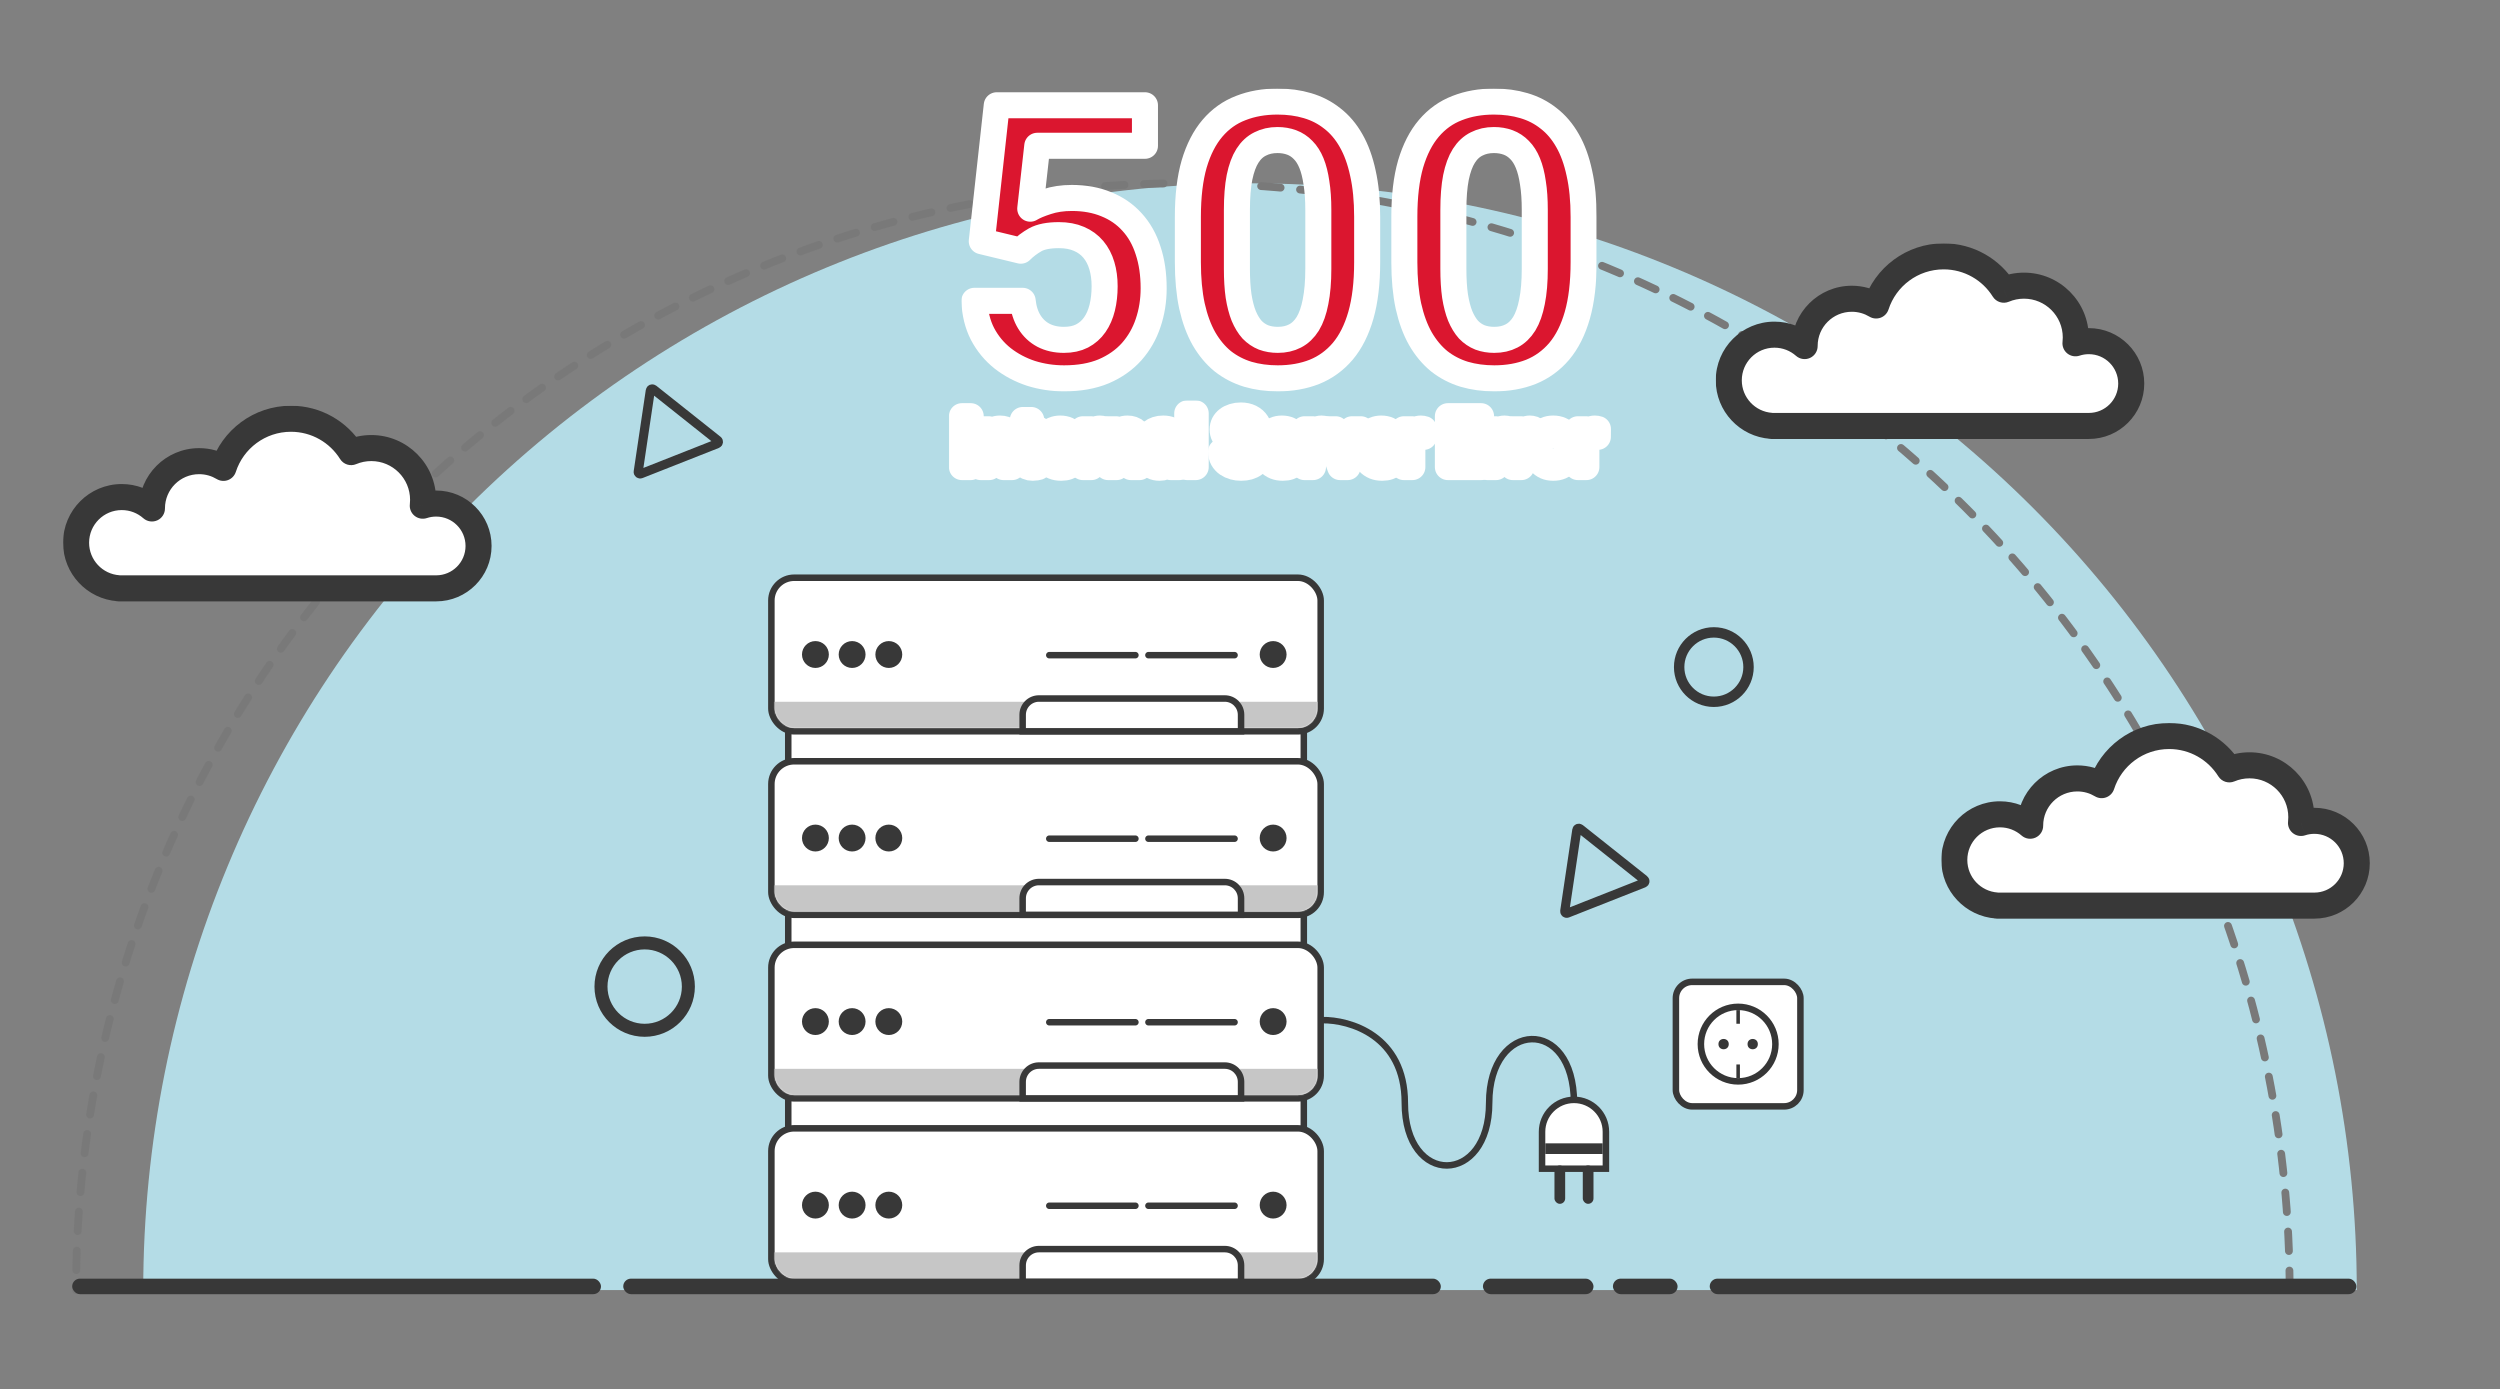 <svg width="1920" height="1067" viewBox="0 0 1920 1067" fill="none" xmlns="http://www.w3.org/2000/svg">
<rect x="0" y="0" width="1920" height="1067" fill="#808080" stroke="none"/>
<g clip-path="url(#clip0_1711_772)">
<path d="M1810 990.796C1810 765.362 1720.45 549.161 1561.04 389.755C1401.63 230.349 1185.43 140.796 960 140.796C734.566 140.796 518.365 230.349 358.959 389.755C199.553 549.161 110 765.362 110 990.796L960 990.796H1810Z" fill="#B4DCE6"/>
<path d="M1758.43 990.796C1758.43 879.172 1736.45 768.642 1693.73 665.515C1651.01 562.388 1588.4 468.685 1509.47 389.755C1430.54 310.825 1336.84 248.215 1233.71 205.498C1130.59 162.782 1020.06 140.796 908.433 140.796C796.809 140.796 686.278 162.782 583.152 205.498C480.025 248.215 386.322 310.825 307.392 389.755C228.462 468.685 165.851 562.388 123.135 665.515C80.418 768.642 58.433 879.172 58.433 990.796" stroke="#797979" stroke-width="6" stroke-linecap="round" stroke-linejoin="round" stroke-dasharray="15 15"/>
<circle cx="495.112" cy="757.707" r="33.557" stroke="#383838" stroke-width="10"/>
<path d="M1342.87 512.318C1342.87 527.032 1330.94 538.96 1316.23 538.96C1301.52 538.96 1289.59 527.032 1289.59 512.318C1289.59 497.604 1301.52 485.677 1316.23 485.677C1330.94 485.677 1342.87 497.604 1342.87 512.318Z" stroke="#383838" stroke-width="8"/>
<path d="M1262.77 675.616C1263.68 676.334 1263.46 677.762 1262.39 678.185L1203.75 701.318C1202.68 701.742 1201.55 700.844 1201.72 699.701L1211 637.354C1211.17 636.212 1212.52 635.683 1213.42 636.401L1262.77 675.616Z" stroke="#383838" stroke-width="7" stroke-linejoin="round"/>
<path d="M551.205 338.195C552.109 338.913 551.896 340.341 550.822 340.765L492.185 363.897C491.111 364.321 489.981 363.423 490.151 362.281L499.436 299.934C499.606 298.792 500.949 298.262 501.853 298.98L551.205 338.195Z" stroke="#383838" stroke-width="7" stroke-linejoin="round"/>
<mask id="path-7-outside-1_1711_772" maskUnits="userSpaceOnUse" x="738.32" y="68" width="488" height="233" fill="black">
<rect fill="white" x="738.32" y="68" width="488" height="233"/>
<path d="M783.985 192.524L754.004 185.278L765.513 80.842H879.327V111.959H796.631L791.231 160.27C794.168 158.47 798.431 156.67 804.02 154.871C809.703 152.976 816.097 152.029 823.202 152.029C833.053 152.029 841.863 153.639 849.63 156.86C857.398 159.986 863.981 164.533 869.381 170.5C874.875 176.468 878.996 183.762 881.743 192.382C884.584 200.908 886.005 210.57 886.005 221.369C886.005 230.841 884.584 239.746 881.743 248.082C878.996 256.323 874.78 263.664 869.097 270.105C863.413 276.452 856.261 281.473 847.641 285.167C839.021 288.767 828.885 290.566 817.234 290.566C808.424 290.566 799.946 289.288 791.8 286.73C783.748 284.078 776.501 280.241 770.06 275.221C763.619 270.105 758.456 263.854 754.572 256.465C750.783 249.076 748.699 240.598 748.32 231.031H785.406C786.069 237.377 787.774 242.777 790.521 247.229C793.268 251.681 796.868 255.091 801.32 257.459C805.867 259.828 811.124 261.012 817.092 261.012C822.491 261.012 827.133 260.017 831.017 258.028C834.995 255.944 838.263 253.055 840.821 249.36C843.378 245.666 845.273 241.309 846.504 236.288C847.736 231.268 848.352 225.773 848.352 219.806C848.352 214.027 847.641 208.77 846.22 204.034C844.799 199.203 842.621 195.035 839.684 191.53C836.748 188.025 833.053 185.325 828.601 183.431C824.244 181.536 819.128 180.589 813.255 180.589C805.393 180.589 799.331 181.773 795.068 184.141C790.9 186.509 787.206 189.304 783.985 192.524Z"/>
<path d="M1049.98 166.522V201.334C1049.98 217.248 1048.37 230.841 1045.15 242.114C1041.93 253.386 1037.28 262.622 1031.22 269.821C1025.16 276.926 1017.91 282.183 1009.48 285.593C1001.05 288.909 991.673 290.566 981.348 290.566C973.106 290.566 965.434 289.524 958.329 287.44C951.225 285.262 944.831 281.946 939.147 277.494C933.558 272.947 928.727 267.169 924.654 260.159C920.675 253.149 917.597 244.766 915.418 235.009C913.334 225.252 912.292 214.027 912.292 201.334V166.522C912.292 150.608 913.902 137.062 917.123 125.884C920.438 114.707 925.127 105.565 931.19 98.461C937.252 91.356 944.499 86.194 952.93 82.973C961.36 79.658 970.738 78 981.063 78C989.399 78 997.072 79.042 1004.08 81.126C1011.19 83.21 1017.53 86.478 1023.12 90.93C1028.81 95.288 1033.64 100.971 1037.62 107.981C1041.59 114.896 1044.62 123.232 1046.71 132.989C1048.89 142.651 1049.98 153.829 1049.98 166.522ZM1012.47 206.449V161.265C1012.47 153.308 1011.99 146.393 1011.04 140.52C1010.19 134.552 1008.91 129.484 1007.21 125.316C1005.5 121.148 1003.37 117.785 1000.81 115.228C998.256 112.575 995.32 110.633 992.004 109.402C988.689 108.17 985.042 107.555 981.063 107.555C976.138 107.555 971.733 108.549 967.849 110.539C963.965 112.433 960.697 115.464 958.045 119.632C955.393 123.8 953.356 129.342 951.935 136.257C950.609 143.077 949.946 151.413 949.946 161.265V206.449C949.946 214.406 950.372 221.369 951.225 227.336C952.172 233.304 953.498 238.419 955.203 242.682C957.003 246.945 959.134 250.45 961.597 253.197C964.155 255.849 967.091 257.838 970.407 259.165C973.722 260.396 977.369 261.012 981.348 261.012C986.368 261.012 990.773 260.017 994.562 258.028C998.446 256.039 1001.71 252.913 1004.37 248.65C1007.02 244.292 1009.01 238.656 1010.33 231.741C1011.75 224.731 1012.47 216.301 1012.47 206.449Z"/>
<path d="M1216.22 166.522V201.334C1216.22 217.248 1214.61 230.841 1211.39 242.114C1208.17 253.386 1203.53 262.622 1197.47 269.821C1191.4 276.926 1184.16 282.183 1175.73 285.593C1167.3 288.909 1157.92 290.566 1147.59 290.566C1139.35 290.566 1131.68 289.524 1124.57 287.44C1117.47 285.262 1111.08 281.946 1105.39 277.494C1099.8 272.947 1094.97 267.169 1090.9 260.159C1086.92 253.149 1083.84 244.766 1081.66 235.009C1079.58 225.252 1078.54 214.027 1078.54 201.334V166.522C1078.54 150.608 1080.15 137.062 1083.37 125.884C1086.68 114.707 1091.37 105.565 1097.44 98.461C1103.5 91.356 1110.74 86.194 1119.17 82.973C1127.61 79.658 1136.98 78 1147.31 78C1155.64 78 1163.32 79.042 1170.33 81.126C1177.43 83.21 1183.78 86.478 1189.37 90.93C1195.05 95.288 1199.88 100.971 1203.86 107.981C1207.84 114.896 1210.87 123.232 1212.95 132.989C1215.13 142.651 1216.22 153.829 1216.22 166.522ZM1178.71 206.449V161.265C1178.71 153.308 1178.24 146.393 1177.29 140.52C1176.44 134.552 1175.16 129.484 1173.45 125.316C1171.75 121.148 1169.62 117.785 1167.06 115.228C1164.5 112.575 1161.56 110.633 1158.25 109.402C1154.93 108.17 1151.29 107.555 1147.31 107.555C1142.38 107.555 1137.98 108.549 1134.09 110.539C1130.21 112.433 1126.94 115.464 1124.29 119.632C1121.64 123.8 1119.6 129.342 1118.18 136.257C1116.85 143.077 1116.19 151.413 1116.19 161.265V206.449C1116.19 214.406 1116.62 221.369 1117.47 227.336C1118.42 233.304 1119.74 238.419 1121.45 242.682C1123.25 246.945 1125.38 250.45 1127.84 253.197C1130.4 255.849 1133.34 257.838 1136.65 259.165C1139.97 260.396 1143.61 261.012 1147.59 261.012C1152.61 261.012 1157.02 260.017 1160.81 258.028C1164.69 256.039 1167.96 252.913 1170.61 248.65C1173.26 244.292 1175.25 238.656 1176.58 231.741C1178 224.731 1178.71 216.301 1178.71 206.449Z"/>
</mask>
<path d="M783.985 192.524L754.004 185.278L765.513 80.842H879.327V111.959H796.631L791.231 160.27C794.168 158.47 798.431 156.67 804.02 154.871C809.703 152.976 816.097 152.029 823.202 152.029C833.053 152.029 841.863 153.639 849.63 156.86C857.398 159.986 863.981 164.533 869.381 170.5C874.875 176.468 878.996 183.762 881.743 192.382C884.584 200.908 886.005 210.57 886.005 221.369C886.005 230.841 884.584 239.746 881.743 248.082C878.996 256.323 874.78 263.664 869.097 270.105C863.413 276.452 856.261 281.473 847.641 285.167C839.021 288.767 828.885 290.566 817.234 290.566C808.424 290.566 799.946 289.288 791.8 286.73C783.748 284.078 776.501 280.241 770.06 275.221C763.619 270.105 758.456 263.854 754.572 256.465C750.783 249.076 748.699 240.598 748.32 231.031H785.406C786.069 237.377 787.774 242.777 790.521 247.229C793.268 251.681 796.868 255.091 801.32 257.459C805.867 259.828 811.124 261.012 817.092 261.012C822.491 261.012 827.133 260.017 831.017 258.028C834.995 255.944 838.263 253.055 840.821 249.36C843.378 245.666 845.273 241.309 846.504 236.288C847.736 231.268 848.352 225.773 848.352 219.806C848.352 214.027 847.641 208.77 846.22 204.034C844.799 199.203 842.621 195.035 839.684 191.53C836.748 188.025 833.053 185.325 828.601 183.431C824.244 181.536 819.128 180.589 813.255 180.589C805.393 180.589 799.331 181.773 795.068 184.141C790.9 186.509 787.206 189.304 783.985 192.524Z" fill="#DB162F"/>
<path d="M1049.98 166.522V201.334C1049.98 217.248 1048.37 230.841 1045.15 242.114C1041.93 253.386 1037.28 262.622 1031.22 269.821C1025.16 276.926 1017.91 282.183 1009.48 285.593C1001.05 288.909 991.673 290.566 981.348 290.566C973.106 290.566 965.434 289.524 958.329 287.44C951.225 285.262 944.831 281.946 939.147 277.494C933.558 272.947 928.727 267.169 924.654 260.159C920.675 253.149 917.597 244.766 915.418 235.009C913.334 225.252 912.292 214.027 912.292 201.334V166.522C912.292 150.608 913.902 137.062 917.123 125.884C920.438 114.707 925.127 105.565 931.19 98.461C937.252 91.356 944.499 86.194 952.93 82.973C961.36 79.658 970.738 78 981.063 78C989.399 78 997.072 79.042 1004.08 81.126C1011.19 83.21 1017.53 86.478 1023.12 90.93C1028.81 95.288 1033.64 100.971 1037.62 107.981C1041.59 114.896 1044.62 123.232 1046.71 132.989C1048.89 142.651 1049.98 153.829 1049.98 166.522ZM1012.47 206.449V161.265C1012.47 153.308 1011.99 146.393 1011.04 140.52C1010.19 134.552 1008.91 129.484 1007.21 125.316C1005.5 121.148 1003.37 117.785 1000.81 115.228C998.256 112.575 995.32 110.633 992.004 109.402C988.689 108.17 985.042 107.555 981.063 107.555C976.138 107.555 971.733 108.549 967.849 110.539C963.965 112.433 960.697 115.464 958.045 119.632C955.393 123.8 953.356 129.342 951.935 136.257C950.609 143.077 949.946 151.413 949.946 161.265V206.449C949.946 214.406 950.372 221.369 951.225 227.336C952.172 233.304 953.498 238.419 955.203 242.682C957.003 246.945 959.134 250.45 961.597 253.197C964.155 255.849 967.091 257.838 970.407 259.165C973.722 260.396 977.369 261.012 981.348 261.012C986.368 261.012 990.773 260.017 994.562 258.028C998.446 256.039 1001.71 252.913 1004.37 248.65C1007.02 244.292 1009.01 238.656 1010.33 231.741C1011.75 224.731 1012.47 216.301 1012.47 206.449Z" fill="#DB162F"/>
<path d="M1216.22 166.522V201.334C1216.22 217.248 1214.61 230.841 1211.39 242.114C1208.17 253.386 1203.53 262.622 1197.47 269.821C1191.4 276.926 1184.16 282.183 1175.73 285.593C1167.3 288.909 1157.92 290.566 1147.59 290.566C1139.35 290.566 1131.68 289.524 1124.57 287.44C1117.47 285.262 1111.08 281.946 1105.39 277.494C1099.8 272.947 1094.97 267.169 1090.9 260.159C1086.92 253.149 1083.84 244.766 1081.66 235.009C1079.58 225.252 1078.54 214.027 1078.54 201.334V166.522C1078.54 150.608 1080.15 137.062 1083.37 125.884C1086.68 114.707 1091.37 105.565 1097.44 98.461C1103.5 91.356 1110.74 86.194 1119.17 82.973C1127.61 79.658 1136.98 78 1147.31 78C1155.64 78 1163.32 79.042 1170.33 81.126C1177.43 83.21 1183.78 86.478 1189.37 90.93C1195.05 95.288 1199.88 100.971 1203.86 107.981C1207.84 114.896 1210.87 123.232 1212.95 132.989C1215.13 142.651 1216.22 153.829 1216.22 166.522ZM1178.71 206.449V161.265C1178.71 153.308 1178.24 146.393 1177.29 140.52C1176.44 134.552 1175.16 129.484 1173.45 125.316C1171.75 121.148 1169.62 117.785 1167.06 115.228C1164.5 112.575 1161.56 110.633 1158.25 109.402C1154.93 108.17 1151.29 107.555 1147.31 107.555C1142.38 107.555 1137.98 108.549 1134.09 110.539C1130.21 112.433 1126.94 115.464 1124.29 119.632C1121.64 123.8 1119.6 129.342 1118.18 136.257C1116.85 143.077 1116.19 151.413 1116.19 161.265V206.449C1116.19 214.406 1116.62 221.369 1117.47 227.336C1118.42 233.304 1119.74 238.419 1121.45 242.682C1123.25 246.945 1125.38 250.45 1127.84 253.197C1130.4 255.849 1133.34 257.838 1136.65 259.165C1139.97 260.396 1143.61 261.012 1147.59 261.012C1152.61 261.012 1157.02 260.017 1160.81 258.028C1164.69 256.039 1167.96 252.913 1170.61 248.65C1173.26 244.292 1175.25 238.656 1176.58 231.741C1178 224.731 1178.71 216.301 1178.71 206.449Z" fill="#DB162F"/>
<path d="M783.985 192.524L754.004 185.278L765.513 80.842H879.327V111.959H796.631L791.231 160.27C794.168 158.47 798.431 156.67 804.02 154.871C809.703 152.976 816.097 152.029 823.202 152.029C833.053 152.029 841.863 153.639 849.63 156.86C857.398 159.986 863.981 164.533 869.381 170.5C874.875 176.468 878.996 183.762 881.743 192.382C884.584 200.908 886.005 210.57 886.005 221.369C886.005 230.841 884.584 239.746 881.743 248.082C878.996 256.323 874.78 263.664 869.097 270.105C863.413 276.452 856.261 281.473 847.641 285.167C839.021 288.767 828.885 290.566 817.234 290.566C808.424 290.566 799.946 289.288 791.8 286.73C783.748 284.078 776.501 280.241 770.06 275.221C763.619 270.105 758.456 263.854 754.572 256.465C750.783 249.076 748.699 240.598 748.32 231.031H785.406C786.069 237.377 787.774 242.777 790.521 247.229C793.268 251.681 796.868 255.091 801.32 257.459C805.867 259.828 811.124 261.012 817.092 261.012C822.491 261.012 827.133 260.017 831.017 258.028C834.995 255.944 838.263 253.055 840.821 249.36C843.378 245.666 845.273 241.309 846.504 236.288C847.736 231.268 848.352 225.773 848.352 219.806C848.352 214.027 847.641 208.77 846.22 204.034C844.799 199.203 842.621 195.035 839.684 191.53C836.748 188.025 833.053 185.325 828.601 183.431C824.244 181.536 819.128 180.589 813.255 180.589C805.393 180.589 799.331 181.773 795.068 184.141C790.9 186.509 787.206 189.304 783.985 192.524Z" stroke="white" stroke-width="20" stroke-linejoin="round" mask="url(#path-7-outside-1_1711_772)"/>
<path d="M1049.98 166.522V201.334C1049.98 217.248 1048.37 230.841 1045.15 242.114C1041.93 253.386 1037.28 262.622 1031.22 269.821C1025.16 276.926 1017.91 282.183 1009.48 285.593C1001.05 288.909 991.673 290.566 981.348 290.566C973.106 290.566 965.434 289.524 958.329 287.44C951.225 285.262 944.831 281.946 939.147 277.494C933.558 272.947 928.727 267.169 924.654 260.159C920.675 253.149 917.597 244.766 915.418 235.009C913.334 225.252 912.292 214.027 912.292 201.334V166.522C912.292 150.608 913.902 137.062 917.123 125.884C920.438 114.707 925.127 105.565 931.19 98.461C937.252 91.356 944.499 86.194 952.93 82.973C961.36 79.658 970.738 78 981.063 78C989.399 78 997.072 79.042 1004.08 81.126C1011.19 83.21 1017.53 86.478 1023.12 90.93C1028.81 95.288 1033.64 100.971 1037.62 107.981C1041.59 114.896 1044.62 123.232 1046.71 132.989C1048.89 142.651 1049.98 153.829 1049.98 166.522ZM1012.47 206.449V161.265C1012.47 153.308 1011.99 146.393 1011.04 140.52C1010.19 134.552 1008.91 129.484 1007.21 125.316C1005.5 121.148 1003.37 117.785 1000.81 115.228C998.256 112.575 995.32 110.633 992.004 109.402C988.689 108.17 985.042 107.555 981.063 107.555C976.138 107.555 971.733 108.549 967.849 110.539C963.965 112.433 960.697 115.464 958.045 119.632C955.393 123.8 953.356 129.342 951.935 136.257C950.609 143.077 949.946 151.413 949.946 161.265V206.449C949.946 214.406 950.372 221.369 951.225 227.336C952.172 233.304 953.498 238.419 955.203 242.682C957.003 246.945 959.134 250.45 961.597 253.197C964.155 255.849 967.091 257.838 970.407 259.165C973.722 260.396 977.369 261.012 981.348 261.012C986.368 261.012 990.773 260.017 994.562 258.028C998.446 256.039 1001.71 252.913 1004.37 248.65C1007.02 244.292 1009.01 238.656 1010.33 231.741C1011.75 224.731 1012.47 216.301 1012.47 206.449Z" stroke="white" stroke-width="20" stroke-linejoin="round" mask="url(#path-7-outside-1_1711_772)"/>
<path d="M1216.22 166.522V201.334C1216.22 217.248 1214.61 230.841 1211.39 242.114C1208.17 253.386 1203.53 262.622 1197.47 269.821C1191.4 276.926 1184.16 282.183 1175.73 285.593C1167.3 288.909 1157.92 290.566 1147.59 290.566C1139.35 290.566 1131.68 289.524 1124.57 287.44C1117.47 285.262 1111.08 281.946 1105.39 277.494C1099.8 272.947 1094.97 267.169 1090.9 260.159C1086.92 253.149 1083.84 244.766 1081.66 235.009C1079.58 225.252 1078.54 214.027 1078.54 201.334V166.522C1078.54 150.608 1080.15 137.062 1083.37 125.884C1086.68 114.707 1091.37 105.565 1097.44 98.461C1103.5 91.356 1110.74 86.194 1119.17 82.973C1127.61 79.658 1136.98 78 1147.31 78C1155.64 78 1163.32 79.042 1170.33 81.126C1177.43 83.21 1183.78 86.478 1189.37 90.93C1195.05 95.288 1199.88 100.971 1203.86 107.981C1207.84 114.896 1210.87 123.232 1212.95 132.989C1215.13 142.651 1216.22 153.829 1216.22 166.522ZM1178.71 206.449V161.265C1178.71 153.308 1178.24 146.393 1177.29 140.52C1176.44 134.552 1175.16 129.484 1173.45 125.316C1171.75 121.148 1169.62 117.785 1167.06 115.228C1164.5 112.575 1161.56 110.633 1158.25 109.402C1154.93 108.17 1151.29 107.555 1147.31 107.555C1142.38 107.555 1137.98 108.549 1134.09 110.539C1130.21 112.433 1126.94 115.464 1124.29 119.632C1121.64 123.8 1119.6 129.342 1118.18 136.257C1116.85 143.077 1116.19 151.413 1116.19 161.265V206.449C1116.19 214.406 1116.62 221.369 1117.47 227.336C1118.42 233.304 1119.74 238.419 1121.45 242.682C1123.25 246.945 1125.38 250.45 1127.84 253.197C1130.4 255.849 1133.34 257.838 1136.65 259.165C1139.97 260.396 1143.61 261.012 1147.59 261.012C1152.61 261.012 1157.02 260.017 1160.81 258.028C1164.69 256.039 1167.96 252.913 1170.61 248.65C1173.26 244.292 1175.25 238.656 1176.58 231.741C1178 224.731 1178.71 216.301 1178.71 206.449Z" stroke="white" stroke-width="20" stroke-linejoin="round" mask="url(#path-7-outside-1_1711_772)"/>
<mask id="path-8-outside-2_1711_772" maskUnits="userSpaceOnUse" x="728.769" y="307.475" width="509" height="62" fill="black">
<rect fill="white" x="728.769" y="307.475" width="509" height="62"/>
<path d="M745.509 319.623V358.725H738.769V319.623H745.509Z"/>
<path d="M759.662 335.871V358.725H753.19V329.667H759.286L759.662 335.871ZM758.507 343.122L756.413 343.095C756.431 341.036 756.717 339.147 757.272 337.428C757.845 335.709 758.633 334.232 759.635 332.997C760.656 331.762 761.873 330.813 763.288 330.15C764.702 329.47 766.278 329.13 768.014 329.13C769.411 329.13 770.673 329.327 771.801 329.721C772.947 330.097 773.922 330.714 774.728 331.574C775.552 332.433 776.178 333.552 776.608 334.931C777.038 336.291 777.252 337.965 777.252 339.953V358.725H770.753V339.926C770.753 338.529 770.548 337.428 770.136 336.623C769.742 335.799 769.16 335.217 768.39 334.877C767.638 334.519 766.698 334.34 765.57 334.34C764.46 334.34 763.467 334.573 762.589 335.038C761.712 335.504 760.969 336.139 760.36 336.945C759.77 337.75 759.313 338.681 758.991 339.738C758.668 340.794 758.507 341.922 758.507 343.122Z"/>
<path d="M797.179 329.667V334.394H780.797V329.667H797.179ZM785.524 322.55H791.996V350.695C791.996 351.59 792.121 352.279 792.372 352.763C792.641 353.228 793.008 353.542 793.473 353.703C793.939 353.864 794.485 353.944 795.111 353.944C795.559 353.944 795.989 353.917 796.4 353.864C796.812 353.81 797.143 353.756 797.394 353.703L797.421 358.644C796.884 358.805 796.257 358.948 795.541 359.074C794.843 359.199 794.037 359.262 793.124 359.262C791.638 359.262 790.322 359.002 789.176 358.483C788.03 357.946 787.135 357.077 786.491 355.878C785.846 354.678 785.524 353.085 785.524 351.098V322.55Z"/>
<path d="M814.984 359.262C812.836 359.262 810.893 358.913 809.157 358.214C807.438 357.498 805.97 356.505 804.752 355.233C803.553 353.962 802.631 352.467 801.986 350.749C801.342 349.03 801.02 347.177 801.02 345.189V344.115C801.02 341.841 801.351 339.783 802.013 337.938C802.676 336.094 803.598 334.519 804.779 333.212C805.961 331.887 807.357 330.875 808.969 330.177C810.58 329.479 812.326 329.13 814.206 329.13C816.282 329.13 818.1 329.479 819.657 330.177C821.215 330.875 822.504 331.86 823.524 333.131C824.563 334.385 825.333 335.88 825.834 337.616C826.353 339.353 826.613 341.269 826.613 343.363V346.129H804.162V341.483H820.221V340.973C820.185 339.809 819.953 338.717 819.523 337.697C819.111 336.676 818.476 335.853 817.616 335.226C816.757 334.599 815.611 334.286 814.179 334.286C813.104 334.286 812.147 334.519 811.305 334.984C810.482 335.432 809.792 336.085 809.237 336.945C808.682 337.804 808.253 338.843 807.948 340.06C807.662 341.26 807.519 342.611 807.519 344.115V345.189C807.519 346.461 807.689 347.642 808.029 348.734C808.387 349.809 808.906 350.749 809.586 351.554C810.267 352.36 811.09 352.995 812.057 353.461C813.024 353.909 814.125 354.132 815.36 354.132C816.918 354.132 818.306 353.819 819.523 353.192C820.74 352.566 821.797 351.68 822.692 350.534L826.103 353.837C825.476 354.75 824.661 355.627 823.659 356.469C822.656 357.292 821.43 357.964 819.979 358.483C818.547 359.002 816.882 359.262 814.984 359.262Z"/>
<path d="M838.161 335.199V358.725H831.688V329.667H837.865L838.161 335.199ZM847.05 329.479L846.996 335.495C846.602 335.423 846.173 335.369 845.707 335.333C845.259 335.298 844.812 335.28 844.364 335.28C843.254 335.28 842.278 335.441 841.437 335.763C840.596 336.068 839.888 336.515 839.315 337.106C838.76 337.679 838.331 338.377 838.026 339.201C837.722 340.024 837.543 340.946 837.489 341.967L836.012 342.074C836.012 340.248 836.191 338.556 836.549 336.999C836.907 335.441 837.444 334.071 838.161 332.89C838.895 331.708 839.808 330.786 840.9 330.124C842.01 329.461 843.29 329.13 844.74 329.13C845.134 329.13 845.555 329.166 846.002 329.237C846.468 329.309 846.817 329.389 847.05 329.479Z"/>
<path d="M857.523 335.871V358.725H851.051V329.667H857.147L857.523 335.871ZM856.369 343.122L854.274 343.095C854.292 341.036 854.578 339.147 855.133 337.428C855.706 335.709 856.494 334.232 857.497 332.997C858.517 331.762 859.735 330.813 861.149 330.15C862.563 329.47 864.139 329.13 865.875 329.13C867.272 329.13 868.534 329.327 869.662 329.721C870.808 330.097 871.784 330.714 872.589 331.574C873.413 332.433 874.04 333.552 874.469 334.931C874.899 336.291 875.114 337.965 875.114 339.953V358.725H868.615V339.926C868.615 338.529 868.409 337.428 867.997 336.623C867.603 335.799 867.021 335.217 866.251 334.877C865.5 334.519 864.56 334.34 863.432 334.34C862.322 334.34 861.328 334.573 860.451 335.038C859.573 335.504 858.83 336.139 858.222 336.945C857.631 337.75 857.174 338.681 856.852 339.738C856.53 340.794 856.369 341.922 856.369 343.122Z"/>
<path d="M898.102 352.897V339.04C898.102 338.001 897.914 337.106 897.538 336.354C897.162 335.602 896.589 335.02 895.819 334.608C895.067 334.197 894.118 333.991 892.973 333.991C891.916 333.991 891.003 334.17 890.233 334.528C889.464 334.886 888.864 335.369 888.434 335.978C888.004 336.587 887.79 337.276 887.79 338.046H881.344C881.344 336.9 881.622 335.79 882.177 334.716C882.732 333.642 883.537 332.684 884.594 331.842C885.65 331.001 886.912 330.338 888.38 329.855C889.848 329.372 891.496 329.13 893.322 329.13C895.506 329.13 897.44 329.497 899.123 330.231C900.823 330.965 902.157 332.075 903.124 333.561C904.109 335.029 904.601 336.873 904.601 339.093V352.011C904.601 353.336 904.691 354.526 904.87 355.583C905.067 356.621 905.344 357.525 905.702 358.295V358.725H899.069C898.764 358.026 898.523 357.14 898.344 356.066C898.183 354.974 898.102 353.917 898.102 352.897ZM899.042 341.054L899.096 345.055H894.45C893.25 345.055 892.194 345.172 891.281 345.404C890.368 345.619 889.607 345.941 888.998 346.371C888.389 346.801 887.933 347.32 887.628 347.929C887.324 348.537 887.172 349.227 887.172 349.997C887.172 350.766 887.351 351.474 887.709 352.118C888.067 352.745 888.586 353.237 889.267 353.595C889.965 353.953 890.806 354.132 891.791 354.132C893.116 354.132 894.271 353.864 895.255 353.327C896.258 352.772 897.046 352.1 897.619 351.312C898.192 350.507 898.496 349.746 898.532 349.03L900.626 351.903C900.412 352.637 900.045 353.425 899.525 354.267C899.006 355.108 898.326 355.914 897.484 356.684C896.661 357.436 895.667 358.053 894.503 358.537C893.358 359.02 892.033 359.262 890.529 359.262C888.631 359.262 886.939 358.886 885.453 358.134C883.967 357.364 882.803 356.334 881.962 355.045C881.12 353.738 880.7 352.261 880.7 350.614C880.7 349.075 880.986 347.714 881.559 346.532C882.15 345.333 883.009 344.33 884.137 343.524C885.283 342.719 886.68 342.11 888.327 341.698C889.974 341.269 891.854 341.054 893.966 341.054H899.042Z"/>
<path d="M918.297 317.475V358.725H911.798V317.475H918.297Z"/>
<path d="M960.299 348.654C960.299 347.848 960.174 347.132 959.923 346.505C959.691 345.879 959.27 345.306 958.661 344.787C958.052 344.267 957.193 343.766 956.083 343.283C954.991 342.781 953.594 342.271 951.894 341.752C950.032 341.179 948.313 340.543 946.737 339.845C945.18 339.129 943.819 338.306 942.655 337.375C941.492 336.426 940.587 335.342 939.943 334.125C939.298 332.89 938.976 331.466 938.976 329.855C938.976 328.262 939.307 326.811 939.97 325.504C940.65 324.197 941.608 323.069 942.843 322.121C944.097 321.154 945.574 320.411 947.274 319.892C948.975 319.354 950.855 319.086 952.914 319.086C955.814 319.086 958.312 319.623 960.407 320.697C962.519 321.771 964.14 323.213 965.268 325.021C966.413 326.829 966.986 328.826 966.986 331.01H960.299C960.299 329.721 960.022 328.584 959.467 327.599C958.93 326.597 958.106 325.809 956.996 325.236C955.904 324.663 954.516 324.376 952.833 324.376C951.24 324.376 949.915 324.618 948.859 325.102C947.803 325.585 947.015 326.238 946.496 327.062C945.976 327.886 945.717 328.817 945.717 329.855C945.717 330.589 945.887 331.26 946.227 331.869C946.567 332.46 947.086 333.015 947.785 333.534C948.483 334.035 949.36 334.51 950.417 334.958C951.473 335.405 952.717 335.835 954.149 336.247C956.316 336.891 958.205 337.607 959.816 338.395C961.427 339.165 962.77 340.042 963.844 341.027C964.918 342.012 965.724 343.131 966.261 344.384C966.798 345.619 967.067 347.025 967.067 348.6C967.067 350.247 966.736 351.733 966.073 353.058C965.411 354.365 964.462 355.484 963.227 356.415C962.009 357.328 960.541 358.035 958.822 358.537C957.121 359.02 955.224 359.262 953.129 359.262C951.249 359.262 949.396 359.011 947.57 358.51C945.762 358.008 944.114 357.248 942.628 356.227C941.142 355.189 939.961 353.9 939.083 352.36C938.206 350.802 937.768 348.985 937.768 346.908H944.508C944.508 348.179 944.723 349.263 945.153 350.158C945.6 351.053 946.218 351.787 947.006 352.36C947.794 352.915 948.707 353.327 949.745 353.595C950.801 353.864 951.929 353.998 953.129 353.998C954.704 353.998 956.02 353.774 957.077 353.327C958.151 352.879 958.957 352.252 959.494 351.447C960.031 350.641 960.299 349.71 960.299 348.654Z"/>
<path d="M985.194 359.262C983.046 359.262 981.103 358.913 979.367 358.214C977.648 357.498 976.18 356.505 974.962 355.233C973.763 353.962 972.841 352.467 972.196 350.749C971.552 349.03 971.229 347.177 971.229 345.189V344.115C971.229 341.841 971.561 339.783 972.223 337.938C972.886 336.094 973.808 334.519 974.989 333.212C976.171 331.887 977.567 330.875 979.179 330.177C980.79 329.479 982.536 329.13 984.416 329.13C986.492 329.13 988.31 329.479 989.867 330.177C991.425 330.875 992.714 331.86 993.734 333.131C994.773 334.385 995.543 335.88 996.044 337.616C996.563 339.353 996.823 341.269 996.823 343.363V346.129H974.372V341.483H990.431V340.973C990.395 339.809 990.163 338.717 989.733 337.697C989.321 336.676 988.686 335.853 987.826 335.226C986.967 334.599 985.821 334.286 984.389 334.286C983.314 334.286 982.357 334.519 981.515 334.984C980.692 335.432 980.002 336.085 979.447 336.945C978.892 337.804 978.463 338.843 978.158 340.06C977.872 341.26 977.729 342.611 977.729 344.115V345.189C977.729 346.461 977.899 347.642 978.239 348.734C978.597 349.809 979.116 350.749 979.796 351.554C980.477 352.36 981.3 352.995 982.267 353.461C983.234 353.909 984.335 354.132 985.57 354.132C987.128 354.132 988.515 353.819 989.733 353.192C990.95 352.566 992.007 351.68 992.902 350.534L996.312 353.837C995.686 354.75 994.871 355.627 993.869 356.469C992.866 357.292 991.64 357.964 990.189 358.483C988.757 359.002 987.092 359.262 985.194 359.262Z"/>
<path d="M1008.37 335.199V358.725H1001.9V329.667H1008.08L1008.37 335.199ZM1017.26 329.479L1017.21 335.495C1016.81 335.423 1016.38 335.369 1015.92 335.333C1015.47 335.298 1015.02 335.28 1014.57 335.28C1013.46 335.28 1012.49 335.441 1011.65 335.763C1010.81 336.068 1010.1 336.515 1009.53 337.106C1008.97 337.679 1008.54 338.377 1008.24 339.201C1007.93 340.024 1007.75 340.946 1007.7 341.967L1006.22 342.074C1006.22 340.248 1006.4 338.556 1006.76 336.999C1007.12 335.441 1007.65 334.071 1008.37 332.89C1009.1 331.708 1010.02 330.786 1011.11 330.124C1012.22 329.461 1013.5 329.13 1014.95 329.13C1015.34 329.13 1015.76 329.166 1016.21 329.237C1016.68 329.309 1017.03 329.389 1017.26 329.479Z"/>
<path d="M1031.25 353.595L1038.37 329.667H1045.08L1034.98 358.725H1030.79L1031.25 353.595ZM1025.8 329.667L1033.05 353.703L1033.4 358.725H1029.21L1019.06 329.667H1025.8Z"/>
<path d="M1061.52 359.262C1059.37 359.262 1057.43 358.913 1055.69 358.214C1053.97 357.498 1052.5 356.505 1051.29 355.233C1050.09 353.962 1049.16 352.467 1048.52 350.749C1047.88 349.03 1047.55 347.177 1047.55 345.189V344.115C1047.55 341.841 1047.88 339.783 1048.55 337.938C1049.21 336.094 1050.13 334.519 1051.31 333.212C1052.49 331.887 1053.89 330.875 1055.5 330.177C1057.11 329.479 1058.86 329.13 1060.74 329.13C1062.82 329.13 1064.63 329.479 1066.19 330.177C1067.75 330.875 1069.04 331.86 1070.06 333.131C1071.1 334.385 1071.87 335.88 1072.37 337.616C1072.89 339.353 1073.15 341.269 1073.15 343.363V346.129H1050.69V341.483H1066.75V340.973C1066.72 339.809 1066.49 338.717 1066.06 337.697C1065.64 336.676 1065.01 335.853 1064.15 335.226C1063.29 334.599 1062.14 334.286 1060.71 334.286C1059.64 334.286 1058.68 334.519 1057.84 334.984C1057.01 335.432 1056.33 336.085 1055.77 336.945C1055.22 337.804 1054.79 338.843 1054.48 340.06C1054.19 341.26 1054.05 342.611 1054.05 344.115V345.189C1054.05 346.461 1054.22 347.642 1054.56 348.734C1054.92 349.809 1055.44 350.749 1056.12 351.554C1056.8 352.36 1057.62 352.995 1058.59 353.461C1059.56 353.909 1060.66 354.132 1061.89 354.132C1063.45 354.132 1064.84 353.819 1066.06 353.192C1067.27 352.566 1068.33 351.68 1069.23 350.534L1072.64 353.837C1072.01 354.75 1071.19 355.627 1070.19 356.469C1069.19 357.292 1067.96 357.964 1066.51 358.483C1065.08 359.002 1063.42 359.262 1061.52 359.262Z"/>
<path d="M1084.69 335.199V358.725H1078.22V329.667H1084.4L1084.69 335.199ZM1093.58 329.479L1093.53 335.495C1093.14 335.423 1092.71 335.369 1092.24 335.333C1091.79 335.298 1091.35 335.28 1090.9 335.28C1089.79 335.28 1088.81 335.441 1087.97 335.763C1087.13 336.068 1086.42 336.515 1085.85 337.106C1085.29 337.679 1084.86 338.377 1084.56 339.201C1084.26 340.024 1084.08 340.946 1084.02 341.967L1082.55 342.074C1082.55 340.248 1082.72 338.556 1083.08 336.999C1083.44 335.441 1083.98 334.071 1084.69 332.89C1085.43 331.708 1086.34 330.786 1087.43 330.124C1088.54 329.461 1089.82 329.13 1091.27 329.13C1091.67 329.13 1092.09 329.166 1092.54 329.237C1093 329.309 1093.35 329.389 1093.58 329.479Z"/>
<path d="M1137.57 353.38V358.725H1116.81V353.38H1137.57ZM1118.72 319.623V358.725H1111.98V319.623H1118.72ZM1134.86 335.951V341.215H1116.81V335.951H1134.86ZM1137.44 319.623V324.994H1116.81V319.623H1137.44Z"/>
<path d="M1148.93 335.199V358.725H1142.46V329.667H1148.64L1148.93 335.199ZM1157.82 329.479L1157.77 335.495C1157.37 335.423 1156.94 335.369 1156.48 335.333C1156.03 335.298 1155.58 335.28 1155.14 335.28C1154.03 335.28 1153.05 335.441 1152.21 335.763C1151.37 336.068 1150.66 336.515 1150.09 337.106C1149.53 337.679 1149.1 338.377 1148.8 339.201C1148.49 340.024 1148.31 340.946 1148.26 341.967L1146.78 342.074C1146.78 340.248 1146.96 338.556 1147.32 336.999C1147.68 335.441 1148.22 334.071 1148.93 332.89C1149.67 331.708 1150.58 330.786 1151.67 330.124C1152.78 329.461 1154.06 329.13 1155.51 329.13C1155.91 329.13 1156.33 329.166 1156.77 329.237C1157.24 329.309 1157.59 329.389 1157.82 329.479Z"/>
<path d="M1168.38 335.199V358.725H1161.9V329.667H1168.08L1168.38 335.199ZM1177.26 329.479L1177.21 335.495C1176.82 335.423 1176.39 335.369 1175.92 335.333C1175.47 335.298 1175.03 335.28 1174.58 335.28C1173.47 335.28 1172.49 335.441 1171.65 335.763C1170.81 336.068 1170.1 336.515 1169.53 337.106C1168.98 337.679 1168.55 338.377 1168.24 339.201C1167.94 340.024 1167.76 340.946 1167.7 341.967L1166.23 342.074C1166.23 340.248 1166.41 338.556 1166.76 336.999C1167.12 335.441 1167.66 334.071 1168.38 332.89C1169.11 331.708 1170.02 330.786 1171.11 330.124C1172.22 329.461 1173.5 329.13 1174.96 329.13C1175.35 329.13 1175.77 329.166 1176.22 329.237C1176.68 329.309 1177.03 329.389 1177.26 329.479Z"/>
<path d="M1179.39 344.518V343.9C1179.39 341.806 1179.69 339.863 1180.3 338.073C1180.91 336.264 1181.79 334.698 1182.93 333.373C1184.09 332.03 1185.51 330.992 1187.17 330.258C1188.86 329.506 1190.76 329.13 1192.87 329.13C1195 329.13 1196.9 329.506 1198.56 330.258C1200.24 330.992 1201.67 332.03 1202.83 333.373C1203.99 334.698 1204.88 336.264 1205.49 338.073C1206.1 339.863 1206.4 341.806 1206.4 343.9V344.518C1206.4 346.613 1206.1 348.555 1205.49 350.346C1204.88 352.136 1203.99 353.703 1202.83 355.045C1201.67 356.37 1200.25 357.409 1198.59 358.161C1196.92 358.895 1195.03 359.262 1192.92 359.262C1190.79 359.262 1188.88 358.895 1187.2 358.161C1185.54 357.409 1184.12 356.37 1182.96 355.045C1181.79 353.703 1180.91 352.136 1180.3 350.346C1179.69 348.555 1179.39 346.613 1179.39 344.518ZM1185.86 343.9V344.518C1185.86 345.825 1185.99 347.06 1186.26 348.224C1186.53 349.388 1186.95 350.408 1187.52 351.286C1188.1 352.163 1188.83 352.852 1189.73 353.354C1190.62 353.855 1191.69 354.105 1192.92 354.105C1194.12 354.105 1195.16 353.855 1196.04 353.354C1196.93 352.852 1197.67 352.163 1198.24 351.286C1198.81 350.408 1199.23 349.388 1199.5 348.224C1199.79 347.06 1199.93 345.825 1199.93 344.518V343.9C1199.93 342.611 1199.79 341.394 1199.5 340.248C1199.23 339.084 1198.8 338.055 1198.21 337.16C1197.64 336.264 1196.9 335.566 1196.01 335.065C1195.13 334.546 1194.09 334.286 1192.87 334.286C1191.65 334.286 1190.59 334.546 1189.7 335.065C1188.82 335.566 1188.1 336.264 1187.52 337.16C1186.95 338.055 1186.53 339.084 1186.26 340.248C1185.99 341.394 1185.86 342.611 1185.86 343.9Z"/>
<path d="M1218.33 335.199V358.725H1211.85V329.667H1218.03L1218.33 335.199ZM1227.22 329.479L1227.16 335.495C1226.77 335.423 1226.34 335.369 1225.87 335.333C1225.43 335.298 1224.98 335.28 1224.53 335.28C1223.42 335.28 1222.44 335.441 1221.6 335.763C1220.76 336.068 1220.05 336.515 1219.48 337.106C1218.93 337.679 1218.5 338.377 1218.19 339.201C1217.89 340.024 1217.71 340.946 1217.66 341.967L1216.18 342.074C1216.18 340.248 1216.36 338.556 1216.72 336.999C1217.07 335.441 1217.61 334.071 1218.33 332.89C1219.06 331.708 1219.97 330.786 1221.07 330.124C1222.18 329.461 1223.46 329.13 1224.91 329.13C1225.3 329.13 1225.72 329.166 1226.17 329.237C1226.63 329.309 1226.98 329.389 1227.22 329.479Z"/>
</mask>
<path d="M745.509 319.623V358.725H738.769V319.623H745.509Z" fill="#797979"/>
<path d="M759.662 335.871V358.725H753.19V329.667H759.286L759.662 335.871ZM758.507 343.122L756.413 343.095C756.431 341.036 756.717 339.147 757.272 337.428C757.845 335.709 758.633 334.232 759.635 332.997C760.656 331.762 761.873 330.813 763.288 330.15C764.702 329.47 766.278 329.13 768.014 329.13C769.411 329.13 770.673 329.327 771.801 329.721C772.947 330.097 773.922 330.714 774.728 331.574C775.552 332.433 776.178 333.552 776.608 334.931C777.038 336.291 777.252 337.965 777.252 339.953V358.725H770.753V339.926C770.753 338.529 770.548 337.428 770.136 336.623C769.742 335.799 769.16 335.217 768.39 334.877C767.638 334.519 766.698 334.34 765.57 334.34C764.46 334.34 763.467 334.573 762.589 335.038C761.712 335.504 760.969 336.139 760.36 336.945C759.77 337.75 759.313 338.681 758.991 339.738C758.668 340.794 758.507 341.922 758.507 343.122Z" fill="#797979"/>
<path d="M797.179 329.667V334.394H780.797V329.667H797.179ZM785.524 322.55H791.996V350.695C791.996 351.59 792.121 352.279 792.372 352.763C792.641 353.228 793.008 353.542 793.473 353.703C793.939 353.864 794.485 353.944 795.111 353.944C795.559 353.944 795.989 353.917 796.4 353.864C796.812 353.81 797.143 353.756 797.394 353.703L797.421 358.644C796.884 358.805 796.257 358.948 795.541 359.074C794.843 359.199 794.037 359.262 793.124 359.262C791.638 359.262 790.322 359.002 789.176 358.483C788.03 357.946 787.135 357.077 786.491 355.878C785.846 354.678 785.524 353.085 785.524 351.098V322.55Z" fill="#797979"/>
<path d="M814.984 359.262C812.836 359.262 810.893 358.913 809.157 358.214C807.438 357.498 805.97 356.505 804.752 355.233C803.553 353.962 802.631 352.467 801.986 350.749C801.342 349.03 801.02 347.177 801.02 345.189V344.115C801.02 341.841 801.351 339.783 802.013 337.938C802.676 336.094 803.598 334.519 804.779 333.212C805.961 331.887 807.357 330.875 808.969 330.177C810.58 329.479 812.326 329.13 814.206 329.13C816.282 329.13 818.1 329.479 819.657 330.177C821.215 330.875 822.504 331.86 823.524 333.131C824.563 334.385 825.333 335.88 825.834 337.616C826.353 339.353 826.613 341.269 826.613 343.363V346.129H804.162V341.483H820.221V340.973C820.185 339.809 819.953 338.717 819.523 337.697C819.111 336.676 818.476 335.853 817.616 335.226C816.757 334.599 815.611 334.286 814.179 334.286C813.104 334.286 812.147 334.519 811.305 334.984C810.482 335.432 809.792 336.085 809.237 336.945C808.682 337.804 808.253 338.843 807.948 340.06C807.662 341.26 807.519 342.611 807.519 344.115V345.189C807.519 346.461 807.689 347.642 808.029 348.734C808.387 349.809 808.906 350.749 809.586 351.554C810.267 352.36 811.09 352.995 812.057 353.461C813.024 353.909 814.125 354.132 815.36 354.132C816.918 354.132 818.306 353.819 819.523 353.192C820.74 352.566 821.797 351.68 822.692 350.534L826.103 353.837C825.476 354.75 824.661 355.627 823.659 356.469C822.656 357.292 821.43 357.964 819.979 358.483C818.547 359.002 816.882 359.262 814.984 359.262Z" fill="#797979"/>
<path d="M838.161 335.199V358.725H831.688V329.667H837.865L838.161 335.199ZM847.05 329.479L846.996 335.495C846.602 335.423 846.173 335.369 845.707 335.333C845.259 335.298 844.812 335.28 844.364 335.28C843.254 335.28 842.278 335.441 841.437 335.763C840.596 336.068 839.888 336.515 839.315 337.106C838.76 337.679 838.331 338.377 838.026 339.201C837.722 340.024 837.543 340.946 837.489 341.967L836.012 342.074C836.012 340.248 836.191 338.556 836.549 336.999C836.907 335.441 837.444 334.071 838.161 332.89C838.895 331.708 839.808 330.786 840.9 330.124C842.01 329.461 843.29 329.13 844.74 329.13C845.134 329.13 845.555 329.166 846.002 329.237C846.468 329.309 846.817 329.389 847.05 329.479Z" fill="#797979"/>
<path d="M857.523 335.871V358.725H851.051V329.667H857.147L857.523 335.871ZM856.369 343.122L854.274 343.095C854.292 341.036 854.578 339.147 855.133 337.428C855.706 335.709 856.494 334.232 857.497 332.997C858.517 331.762 859.735 330.813 861.149 330.15C862.563 329.47 864.139 329.13 865.875 329.13C867.272 329.13 868.534 329.327 869.662 329.721C870.808 330.097 871.784 330.714 872.589 331.574C873.413 332.433 874.04 333.552 874.469 334.931C874.899 336.291 875.114 337.965 875.114 339.953V358.725H868.615V339.926C868.615 338.529 868.409 337.428 867.997 336.623C867.603 335.799 867.021 335.217 866.251 334.877C865.5 334.519 864.56 334.34 863.432 334.34C862.322 334.34 861.328 334.573 860.451 335.038C859.573 335.504 858.83 336.139 858.222 336.945C857.631 337.75 857.174 338.681 856.852 339.738C856.53 340.794 856.369 341.922 856.369 343.122Z" fill="#797979"/>
<path d="M898.102 352.897V339.04C898.102 338.001 897.914 337.106 897.538 336.354C897.162 335.602 896.589 335.02 895.819 334.608C895.067 334.197 894.118 333.991 892.973 333.991C891.916 333.991 891.003 334.17 890.233 334.528C889.464 334.886 888.864 335.369 888.434 335.978C888.004 336.587 887.79 337.276 887.79 338.046H881.344C881.344 336.9 881.622 335.79 882.177 334.716C882.732 333.642 883.537 332.684 884.594 331.842C885.65 331.001 886.912 330.338 888.38 329.855C889.848 329.372 891.496 329.13 893.322 329.13C895.506 329.13 897.44 329.497 899.123 330.231C900.823 330.965 902.157 332.075 903.124 333.561C904.109 335.029 904.601 336.873 904.601 339.093V352.011C904.601 353.336 904.691 354.526 904.87 355.583C905.067 356.621 905.344 357.525 905.702 358.295V358.725H899.069C898.764 358.026 898.523 357.14 898.344 356.066C898.183 354.974 898.102 353.917 898.102 352.897ZM899.042 341.054L899.096 345.055H894.45C893.25 345.055 892.194 345.172 891.281 345.404C890.368 345.619 889.607 345.941 888.998 346.371C888.389 346.801 887.933 347.32 887.628 347.929C887.324 348.537 887.172 349.227 887.172 349.997C887.172 350.766 887.351 351.474 887.709 352.118C888.067 352.745 888.586 353.237 889.267 353.595C889.965 353.953 890.806 354.132 891.791 354.132C893.116 354.132 894.271 353.864 895.255 353.327C896.258 352.772 897.046 352.1 897.619 351.312C898.192 350.507 898.496 349.746 898.532 349.03L900.626 351.903C900.412 352.637 900.045 353.425 899.525 354.267C899.006 355.108 898.326 355.914 897.484 356.684C896.661 357.436 895.667 358.053 894.503 358.537C893.358 359.02 892.033 359.262 890.529 359.262C888.631 359.262 886.939 358.886 885.453 358.134C883.967 357.364 882.803 356.334 881.962 355.045C881.12 353.738 880.7 352.261 880.7 350.614C880.7 349.075 880.986 347.714 881.559 346.532C882.15 345.333 883.009 344.33 884.137 343.524C885.283 342.719 886.68 342.11 888.327 341.698C889.974 341.269 891.854 341.054 893.966 341.054H899.042Z" fill="#797979"/>
<path d="M918.297 317.475V358.725H911.798V317.475H918.297Z" fill="#797979"/>
<path d="M960.299 348.654C960.299 347.848 960.174 347.132 959.923 346.505C959.691 345.879 959.27 345.306 958.661 344.787C958.052 344.267 957.193 343.766 956.083 343.283C954.991 342.781 953.594 342.271 951.894 341.752C950.032 341.179 948.313 340.543 946.737 339.845C945.18 339.129 943.819 338.306 942.655 337.375C941.492 336.426 940.587 335.342 939.943 334.125C939.298 332.89 938.976 331.466 938.976 329.855C938.976 328.262 939.307 326.811 939.97 325.504C940.65 324.197 941.608 323.069 942.843 322.121C944.097 321.154 945.574 320.411 947.274 319.892C948.975 319.354 950.855 319.086 952.914 319.086C955.814 319.086 958.312 319.623 960.407 320.697C962.519 321.771 964.14 323.213 965.268 325.021C966.413 326.829 966.986 328.826 966.986 331.01H960.299C960.299 329.721 960.022 328.584 959.467 327.599C958.93 326.597 958.106 325.809 956.996 325.236C955.904 324.663 954.516 324.376 952.833 324.376C951.24 324.376 949.915 324.618 948.859 325.102C947.803 325.585 947.015 326.238 946.496 327.062C945.976 327.886 945.717 328.817 945.717 329.855C945.717 330.589 945.887 331.26 946.227 331.869C946.567 332.46 947.086 333.015 947.785 333.534C948.483 334.035 949.36 334.51 950.417 334.958C951.473 335.405 952.717 335.835 954.149 336.247C956.316 336.891 958.205 337.607 959.816 338.395C961.427 339.165 962.77 340.042 963.844 341.027C964.918 342.012 965.724 343.131 966.261 344.384C966.798 345.619 967.067 347.025 967.067 348.6C967.067 350.247 966.736 351.733 966.073 353.058C965.411 354.365 964.462 355.484 963.227 356.415C962.009 357.328 960.541 358.035 958.822 358.537C957.121 359.02 955.224 359.262 953.129 359.262C951.249 359.262 949.396 359.011 947.57 358.51C945.762 358.008 944.114 357.248 942.628 356.227C941.142 355.189 939.961 353.9 939.083 352.36C938.206 350.802 937.768 348.985 937.768 346.908H944.508C944.508 348.179 944.723 349.263 945.153 350.158C945.6 351.053 946.218 351.787 947.006 352.36C947.794 352.915 948.707 353.327 949.745 353.595C950.801 353.864 951.929 353.998 953.129 353.998C954.704 353.998 956.02 353.774 957.077 353.327C958.151 352.879 958.957 352.252 959.494 351.447C960.031 350.641 960.299 349.71 960.299 348.654Z" fill="#797979"/>
<path d="M985.194 359.262C983.046 359.262 981.103 358.913 979.367 358.214C977.648 357.498 976.18 356.505 974.962 355.233C973.763 353.962 972.841 352.467 972.196 350.749C971.552 349.03 971.229 347.177 971.229 345.189V344.115C971.229 341.841 971.561 339.783 972.223 337.938C972.886 336.094 973.808 334.519 974.989 333.212C976.171 331.887 977.567 330.875 979.179 330.177C980.79 329.479 982.536 329.13 984.416 329.13C986.492 329.13 988.31 329.479 989.867 330.177C991.425 330.875 992.714 331.86 993.734 333.131C994.773 334.385 995.543 335.88 996.044 337.616C996.563 339.353 996.823 341.269 996.823 343.363V346.129H974.372V341.483H990.431V340.973C990.395 339.809 990.163 338.717 989.733 337.697C989.321 336.676 988.686 335.853 987.826 335.226C986.967 334.599 985.821 334.286 984.389 334.286C983.314 334.286 982.357 334.519 981.515 334.984C980.692 335.432 980.002 336.085 979.447 336.945C978.892 337.804 978.463 338.843 978.158 340.06C977.872 341.26 977.729 342.611 977.729 344.115V345.189C977.729 346.461 977.899 347.642 978.239 348.734C978.597 349.809 979.116 350.749 979.796 351.554C980.477 352.36 981.3 352.995 982.267 353.461C983.234 353.909 984.335 354.132 985.57 354.132C987.128 354.132 988.515 353.819 989.733 353.192C990.95 352.566 992.007 351.68 992.902 350.534L996.312 353.837C995.686 354.75 994.871 355.627 993.869 356.469C992.866 357.292 991.64 357.964 990.189 358.483C988.757 359.002 987.092 359.262 985.194 359.262Z" fill="#797979"/>
<path d="M1008.37 335.199V358.725H1001.9V329.667H1008.08L1008.37 335.199ZM1017.26 329.479L1017.21 335.495C1016.81 335.423 1016.38 335.369 1015.92 335.333C1015.47 335.298 1015.02 335.28 1014.57 335.28C1013.46 335.28 1012.49 335.441 1011.65 335.763C1010.81 336.068 1010.1 336.515 1009.53 337.106C1008.97 337.679 1008.54 338.377 1008.24 339.201C1007.93 340.024 1007.75 340.946 1007.7 341.967L1006.22 342.074C1006.22 340.248 1006.4 338.556 1006.76 336.999C1007.12 335.441 1007.65 334.071 1008.37 332.89C1009.1 331.708 1010.02 330.786 1011.11 330.124C1012.22 329.461 1013.5 329.13 1014.95 329.13C1015.34 329.13 1015.76 329.166 1016.21 329.237C1016.68 329.309 1017.03 329.389 1017.26 329.479Z" fill="#797979"/>
<path d="M1031.25 353.595L1038.37 329.667H1045.08L1034.98 358.725H1030.79L1031.25 353.595ZM1025.8 329.667L1033.05 353.703L1033.4 358.725H1029.21L1019.06 329.667H1025.8Z" fill="#797979"/>
<path d="M1061.52 359.262C1059.37 359.262 1057.43 358.913 1055.69 358.214C1053.97 357.498 1052.5 356.505 1051.29 355.233C1050.09 353.962 1049.16 352.467 1048.52 350.749C1047.88 349.03 1047.55 347.177 1047.55 345.189V344.115C1047.55 341.841 1047.88 339.783 1048.55 337.938C1049.21 336.094 1050.13 334.519 1051.31 333.212C1052.49 331.887 1053.89 330.875 1055.5 330.177C1057.11 329.479 1058.86 329.13 1060.74 329.13C1062.82 329.13 1064.63 329.479 1066.19 330.177C1067.75 330.875 1069.04 331.86 1070.06 333.131C1071.1 334.385 1071.87 335.88 1072.37 337.616C1072.89 339.353 1073.15 341.269 1073.15 343.363V346.129H1050.69V341.483H1066.75V340.973C1066.72 339.809 1066.49 338.717 1066.06 337.697C1065.64 336.676 1065.01 335.853 1064.15 335.226C1063.29 334.599 1062.14 334.286 1060.71 334.286C1059.64 334.286 1058.68 334.519 1057.84 334.984C1057.01 335.432 1056.33 336.085 1055.77 336.945C1055.22 337.804 1054.79 338.843 1054.48 340.06C1054.19 341.26 1054.05 342.611 1054.05 344.115V345.189C1054.05 346.461 1054.22 347.642 1054.56 348.734C1054.92 349.809 1055.44 350.749 1056.12 351.554C1056.8 352.36 1057.62 352.995 1058.59 353.461C1059.56 353.909 1060.66 354.132 1061.89 354.132C1063.45 354.132 1064.84 353.819 1066.06 353.192C1067.27 352.566 1068.33 351.68 1069.23 350.534L1072.64 353.837C1072.01 354.75 1071.19 355.627 1070.19 356.469C1069.19 357.292 1067.96 357.964 1066.51 358.483C1065.08 359.002 1063.42 359.262 1061.52 359.262Z" fill="#797979"/>
<path d="M1084.69 335.199V358.725H1078.22V329.667H1084.4L1084.69 335.199ZM1093.58 329.479L1093.53 335.495C1093.14 335.423 1092.71 335.369 1092.24 335.333C1091.79 335.298 1091.35 335.28 1090.9 335.28C1089.79 335.28 1088.81 335.441 1087.97 335.763C1087.13 336.068 1086.42 336.515 1085.85 337.106C1085.29 337.679 1084.86 338.377 1084.56 339.201C1084.26 340.024 1084.08 340.946 1084.02 341.967L1082.55 342.074C1082.55 340.248 1082.72 338.556 1083.08 336.999C1083.44 335.441 1083.98 334.071 1084.69 332.89C1085.43 331.708 1086.34 330.786 1087.43 330.124C1088.54 329.461 1089.82 329.13 1091.27 329.13C1091.67 329.13 1092.09 329.166 1092.54 329.237C1093 329.309 1093.35 329.389 1093.58 329.479Z" fill="#797979"/>
<path d="M1137.57 353.38V358.725H1116.81V353.38H1137.57ZM1118.72 319.623V358.725H1111.98V319.623H1118.72ZM1134.86 335.951V341.215H1116.81V335.951H1134.86ZM1137.44 319.623V324.994H1116.81V319.623H1137.44Z" fill="#797979"/>
<path d="M1148.93 335.199V358.725H1142.46V329.667H1148.64L1148.93 335.199ZM1157.82 329.479L1157.77 335.495C1157.37 335.423 1156.94 335.369 1156.48 335.333C1156.03 335.298 1155.58 335.28 1155.14 335.28C1154.03 335.28 1153.05 335.441 1152.21 335.763C1151.37 336.068 1150.66 336.515 1150.09 337.106C1149.53 337.679 1149.1 338.377 1148.8 339.201C1148.49 340.024 1148.31 340.946 1148.26 341.967L1146.78 342.074C1146.78 340.248 1146.96 338.556 1147.32 336.999C1147.68 335.441 1148.22 334.071 1148.93 332.89C1149.67 331.708 1150.58 330.786 1151.67 330.124C1152.78 329.461 1154.06 329.13 1155.51 329.13C1155.91 329.13 1156.33 329.166 1156.77 329.237C1157.24 329.309 1157.59 329.389 1157.82 329.479Z" fill="#797979"/>
<path d="M1168.38 335.199V358.725H1161.9V329.667H1168.08L1168.38 335.199ZM1177.26 329.479L1177.21 335.495C1176.82 335.423 1176.39 335.369 1175.92 335.333C1175.47 335.298 1175.03 335.28 1174.58 335.28C1173.47 335.28 1172.49 335.441 1171.65 335.763C1170.81 336.068 1170.1 336.515 1169.53 337.106C1168.98 337.679 1168.55 338.377 1168.24 339.201C1167.94 340.024 1167.76 340.946 1167.7 341.967L1166.23 342.074C1166.23 340.248 1166.41 338.556 1166.76 336.999C1167.12 335.441 1167.66 334.071 1168.38 332.89C1169.11 331.708 1170.02 330.786 1171.11 330.124C1172.22 329.461 1173.5 329.13 1174.96 329.13C1175.35 329.13 1175.77 329.166 1176.22 329.237C1176.68 329.309 1177.03 329.389 1177.26 329.479Z" fill="#797979"/>
<path d="M1179.39 344.518V343.9C1179.39 341.806 1179.69 339.863 1180.3 338.073C1180.91 336.264 1181.79 334.698 1182.93 333.373C1184.09 332.03 1185.51 330.992 1187.17 330.258C1188.86 329.506 1190.76 329.13 1192.87 329.13C1195 329.13 1196.9 329.506 1198.56 330.258C1200.24 330.992 1201.67 332.03 1202.83 333.373C1203.99 334.698 1204.88 336.264 1205.49 338.073C1206.1 339.863 1206.4 341.806 1206.4 343.9V344.518C1206.4 346.613 1206.1 348.555 1205.49 350.346C1204.88 352.136 1203.99 353.703 1202.83 355.045C1201.67 356.37 1200.25 357.409 1198.59 358.161C1196.92 358.895 1195.03 359.262 1192.92 359.262C1190.79 359.262 1188.88 358.895 1187.2 358.161C1185.54 357.409 1184.12 356.37 1182.96 355.045C1181.79 353.703 1180.91 352.136 1180.3 350.346C1179.69 348.555 1179.39 346.613 1179.39 344.518ZM1185.86 343.9V344.518C1185.86 345.825 1185.99 347.06 1186.26 348.224C1186.53 349.388 1186.95 350.408 1187.52 351.286C1188.1 352.163 1188.83 352.852 1189.73 353.354C1190.62 353.855 1191.69 354.105 1192.92 354.105C1194.12 354.105 1195.16 353.855 1196.04 353.354C1196.93 352.852 1197.67 352.163 1198.24 351.286C1198.81 350.408 1199.23 349.388 1199.5 348.224C1199.79 347.06 1199.93 345.825 1199.93 344.518V343.9C1199.93 342.611 1199.79 341.394 1199.5 340.248C1199.23 339.084 1198.8 338.055 1198.21 337.16C1197.64 336.264 1196.9 335.566 1196.01 335.065C1195.13 334.546 1194.09 334.286 1192.87 334.286C1191.65 334.286 1190.59 334.546 1189.7 335.065C1188.82 335.566 1188.1 336.264 1187.52 337.16C1186.95 338.055 1186.53 339.084 1186.26 340.248C1185.99 341.394 1185.86 342.611 1185.86 343.9Z" fill="#797979"/>
<path d="M1218.33 335.199V358.725H1211.85V329.667H1218.03L1218.33 335.199ZM1227.22 329.479L1227.16 335.495C1226.77 335.423 1226.34 335.369 1225.87 335.333C1225.43 335.298 1224.98 335.28 1224.53 335.28C1223.42 335.28 1222.44 335.441 1221.6 335.763C1220.76 336.068 1220.05 336.515 1219.48 337.106C1218.93 337.679 1218.5 338.377 1218.19 339.201C1217.89 340.024 1217.71 340.946 1217.66 341.967L1216.18 342.074C1216.18 340.248 1216.36 338.556 1216.72 336.999C1217.07 335.441 1217.61 334.071 1218.33 332.89C1219.06 331.708 1219.97 330.786 1221.07 330.124C1222.18 329.461 1223.46 329.13 1224.91 329.13C1225.3 329.13 1225.72 329.166 1226.17 329.237C1226.63 329.309 1226.98 329.389 1227.22 329.479Z" fill="#797979"/>
<path d="M745.509 319.623V358.725H738.769V319.623H745.509Z" stroke="white" stroke-width="20" stroke-linejoin="round" mask="url(#path-8-outside-2_1711_772)"/>
<path d="M759.662 335.871V358.725H753.19V329.667H759.286L759.662 335.871ZM758.507 343.122L756.413 343.095C756.431 341.036 756.717 339.147 757.272 337.428C757.845 335.709 758.633 334.232 759.635 332.997C760.656 331.762 761.873 330.813 763.288 330.15C764.702 329.47 766.278 329.13 768.014 329.13C769.411 329.13 770.673 329.327 771.801 329.721C772.947 330.097 773.922 330.714 774.728 331.574C775.552 332.433 776.178 333.552 776.608 334.931C777.038 336.291 777.252 337.965 777.252 339.953V358.725H770.753V339.926C770.753 338.529 770.548 337.428 770.136 336.623C769.742 335.799 769.16 335.217 768.39 334.877C767.638 334.519 766.698 334.34 765.57 334.34C764.46 334.34 763.467 334.573 762.589 335.038C761.712 335.504 760.969 336.139 760.36 336.945C759.77 337.75 759.313 338.681 758.991 339.738C758.668 340.794 758.507 341.922 758.507 343.122Z" stroke="white" stroke-width="20" stroke-linejoin="round" mask="url(#path-8-outside-2_1711_772)"/>
<path d="M797.179 329.667V334.394H780.797V329.667H797.179ZM785.524 322.55H791.996V350.695C791.996 351.59 792.121 352.279 792.372 352.763C792.641 353.228 793.008 353.542 793.473 353.703C793.939 353.864 794.485 353.944 795.111 353.944C795.559 353.944 795.989 353.917 796.4 353.864C796.812 353.81 797.143 353.756 797.394 353.703L797.421 358.644C796.884 358.805 796.257 358.948 795.541 359.074C794.843 359.199 794.037 359.262 793.124 359.262C791.638 359.262 790.322 359.002 789.176 358.483C788.03 357.946 787.135 357.077 786.491 355.878C785.846 354.678 785.524 353.085 785.524 351.098V322.55Z" stroke="white" stroke-width="20" stroke-linejoin="round" mask="url(#path-8-outside-2_1711_772)"/>
<path d="M814.984 359.262C812.836 359.262 810.893 358.913 809.157 358.214C807.438 357.498 805.97 356.505 804.752 355.233C803.553 353.962 802.631 352.467 801.986 350.749C801.342 349.03 801.02 347.177 801.02 345.189V344.115C801.02 341.841 801.351 339.783 802.013 337.938C802.676 336.094 803.598 334.519 804.779 333.212C805.961 331.887 807.357 330.875 808.969 330.177C810.58 329.479 812.326 329.13 814.206 329.13C816.282 329.13 818.1 329.479 819.657 330.177C821.215 330.875 822.504 331.86 823.524 333.131C824.563 334.385 825.333 335.88 825.834 337.616C826.353 339.353 826.613 341.269 826.613 343.363V346.129H804.162V341.483H820.221V340.973C820.185 339.809 819.953 338.717 819.523 337.697C819.111 336.676 818.476 335.853 817.616 335.226C816.757 334.599 815.611 334.286 814.179 334.286C813.104 334.286 812.147 334.519 811.305 334.984C810.482 335.432 809.792 336.085 809.237 336.945C808.682 337.804 808.253 338.843 807.948 340.06C807.662 341.26 807.519 342.611 807.519 344.115V345.189C807.519 346.461 807.689 347.642 808.029 348.734C808.387 349.809 808.906 350.749 809.586 351.554C810.267 352.36 811.09 352.995 812.057 353.461C813.024 353.909 814.125 354.132 815.36 354.132C816.918 354.132 818.306 353.819 819.523 353.192C820.74 352.566 821.797 351.68 822.692 350.534L826.103 353.837C825.476 354.75 824.661 355.627 823.659 356.469C822.656 357.292 821.43 357.964 819.979 358.483C818.547 359.002 816.882 359.262 814.984 359.262Z" stroke="white" stroke-width="20" stroke-linejoin="round" mask="url(#path-8-outside-2_1711_772)"/>
<path d="M838.161 335.199V358.725H831.688V329.667H837.865L838.161 335.199ZM847.05 329.479L846.996 335.495C846.602 335.423 846.173 335.369 845.707 335.333C845.259 335.298 844.812 335.28 844.364 335.28C843.254 335.28 842.278 335.441 841.437 335.763C840.596 336.068 839.888 336.515 839.315 337.106C838.76 337.679 838.331 338.377 838.026 339.201C837.722 340.024 837.543 340.946 837.489 341.967L836.012 342.074C836.012 340.248 836.191 338.556 836.549 336.999C836.907 335.441 837.444 334.071 838.161 332.89C838.895 331.708 839.808 330.786 840.9 330.124C842.01 329.461 843.29 329.13 844.74 329.13C845.134 329.13 845.555 329.166 846.002 329.237C846.468 329.309 846.817 329.389 847.05 329.479Z" stroke="white" stroke-width="20" stroke-linejoin="round" mask="url(#path-8-outside-2_1711_772)"/>
<path d="M857.523 335.871V358.725H851.051V329.667H857.147L857.523 335.871ZM856.369 343.122L854.274 343.095C854.292 341.036 854.578 339.147 855.133 337.428C855.706 335.709 856.494 334.232 857.497 332.997C858.517 331.762 859.735 330.813 861.149 330.15C862.563 329.47 864.139 329.13 865.875 329.13C867.272 329.13 868.534 329.327 869.662 329.721C870.808 330.097 871.784 330.714 872.589 331.574C873.413 332.433 874.04 333.552 874.469 334.931C874.899 336.291 875.114 337.965 875.114 339.953V358.725H868.615V339.926C868.615 338.529 868.409 337.428 867.997 336.623C867.603 335.799 867.021 335.217 866.251 334.877C865.5 334.519 864.56 334.34 863.432 334.34C862.322 334.34 861.328 334.573 860.451 335.038C859.573 335.504 858.83 336.139 858.222 336.945C857.631 337.75 857.174 338.681 856.852 339.738C856.53 340.794 856.369 341.922 856.369 343.122Z" stroke="white" stroke-width="20" stroke-linejoin="round" mask="url(#path-8-outside-2_1711_772)"/>
<path d="M898.102 352.897V339.04C898.102 338.001 897.914 337.106 897.538 336.354C897.162 335.602 896.589 335.02 895.819 334.608C895.067 334.197 894.118 333.991 892.973 333.991C891.916 333.991 891.003 334.17 890.233 334.528C889.464 334.886 888.864 335.369 888.434 335.978C888.004 336.587 887.79 337.276 887.79 338.046H881.344C881.344 336.9 881.622 335.79 882.177 334.716C882.732 333.642 883.537 332.684 884.594 331.842C885.65 331.001 886.912 330.338 888.38 329.855C889.848 329.372 891.496 329.13 893.322 329.13C895.506 329.13 897.44 329.497 899.123 330.231C900.823 330.965 902.157 332.075 903.124 333.561C904.109 335.029 904.601 336.873 904.601 339.093V352.011C904.601 353.336 904.691 354.526 904.87 355.583C905.067 356.621 905.344 357.525 905.702 358.295V358.725H899.069C898.764 358.026 898.523 357.14 898.344 356.066C898.183 354.974 898.102 353.917 898.102 352.897ZM899.042 341.054L899.096 345.055H894.45C893.25 345.055 892.194 345.172 891.281 345.404C890.368 345.619 889.607 345.941 888.998 346.371C888.389 346.801 887.933 347.32 887.628 347.929C887.324 348.537 887.172 349.227 887.172 349.997C887.172 350.766 887.351 351.474 887.709 352.118C888.067 352.745 888.586 353.237 889.267 353.595C889.965 353.953 890.806 354.132 891.791 354.132C893.116 354.132 894.271 353.864 895.255 353.327C896.258 352.772 897.046 352.1 897.619 351.312C898.192 350.507 898.496 349.746 898.532 349.03L900.626 351.903C900.412 352.637 900.045 353.425 899.525 354.267C899.006 355.108 898.326 355.914 897.484 356.684C896.661 357.436 895.667 358.053 894.503 358.537C893.358 359.02 892.033 359.262 890.529 359.262C888.631 359.262 886.939 358.886 885.453 358.134C883.967 357.364 882.803 356.334 881.962 355.045C881.12 353.738 880.7 352.261 880.7 350.614C880.7 349.075 880.986 347.714 881.559 346.532C882.15 345.333 883.009 344.33 884.137 343.524C885.283 342.719 886.68 342.11 888.327 341.698C889.974 341.269 891.854 341.054 893.966 341.054H899.042Z" stroke="white" stroke-width="20" stroke-linejoin="round" mask="url(#path-8-outside-2_1711_772)"/>
<path d="M918.297 317.475V358.725H911.798V317.475H918.297Z" stroke="white" stroke-width="20" stroke-linejoin="round" mask="url(#path-8-outside-2_1711_772)"/>
<path d="M960.299 348.654C960.299 347.848 960.174 347.132 959.923 346.505C959.691 345.879 959.27 345.306 958.661 344.787C958.052 344.267 957.193 343.766 956.083 343.283C954.991 342.781 953.594 342.271 951.894 341.752C950.032 341.179 948.313 340.543 946.737 339.845C945.18 339.129 943.819 338.306 942.655 337.375C941.492 336.426 940.587 335.342 939.943 334.125C939.298 332.89 938.976 331.466 938.976 329.855C938.976 328.262 939.307 326.811 939.97 325.504C940.65 324.197 941.608 323.069 942.843 322.121C944.097 321.154 945.574 320.411 947.274 319.892C948.975 319.354 950.855 319.086 952.914 319.086C955.814 319.086 958.312 319.623 960.407 320.697C962.519 321.771 964.14 323.213 965.268 325.021C966.413 326.829 966.986 328.826 966.986 331.01H960.299C960.299 329.721 960.022 328.584 959.467 327.599C958.93 326.597 958.106 325.809 956.996 325.236C955.904 324.663 954.516 324.376 952.833 324.376C951.24 324.376 949.915 324.618 948.859 325.102C947.803 325.585 947.015 326.238 946.496 327.062C945.976 327.886 945.717 328.817 945.717 329.855C945.717 330.589 945.887 331.26 946.227 331.869C946.567 332.46 947.086 333.015 947.785 333.534C948.483 334.035 949.36 334.51 950.417 334.958C951.473 335.405 952.717 335.835 954.149 336.247C956.316 336.891 958.205 337.607 959.816 338.395C961.427 339.165 962.77 340.042 963.844 341.027C964.918 342.012 965.724 343.131 966.261 344.384C966.798 345.619 967.067 347.025 967.067 348.6C967.067 350.247 966.736 351.733 966.073 353.058C965.411 354.365 964.462 355.484 963.227 356.415C962.009 357.328 960.541 358.035 958.822 358.537C957.121 359.02 955.224 359.262 953.129 359.262C951.249 359.262 949.396 359.011 947.57 358.51C945.762 358.008 944.114 357.248 942.628 356.227C941.142 355.189 939.961 353.9 939.083 352.36C938.206 350.802 937.768 348.985 937.768 346.908H944.508C944.508 348.179 944.723 349.263 945.153 350.158C945.6 351.053 946.218 351.787 947.006 352.36C947.794 352.915 948.707 353.327 949.745 353.595C950.801 353.864 951.929 353.998 953.129 353.998C954.704 353.998 956.02 353.774 957.077 353.327C958.151 352.879 958.957 352.252 959.494 351.447C960.031 350.641 960.299 349.71 960.299 348.654Z" stroke="white" stroke-width="20" stroke-linejoin="round" mask="url(#path-8-outside-2_1711_772)"/>
<path d="M985.194 359.262C983.046 359.262 981.103 358.913 979.367 358.214C977.648 357.498 976.18 356.505 974.962 355.233C973.763 353.962 972.841 352.467 972.196 350.749C971.552 349.03 971.229 347.177 971.229 345.189V344.115C971.229 341.841 971.561 339.783 972.223 337.938C972.886 336.094 973.808 334.519 974.989 333.212C976.171 331.887 977.567 330.875 979.179 330.177C980.79 329.479 982.536 329.13 984.416 329.13C986.492 329.13 988.31 329.479 989.867 330.177C991.425 330.875 992.714 331.86 993.734 333.131C994.773 334.385 995.543 335.88 996.044 337.616C996.563 339.353 996.823 341.269 996.823 343.363V346.129H974.372V341.483H990.431V340.973C990.395 339.809 990.163 338.717 989.733 337.697C989.321 336.676 988.686 335.853 987.826 335.226C986.967 334.599 985.821 334.286 984.389 334.286C983.314 334.286 982.357 334.519 981.515 334.984C980.692 335.432 980.002 336.085 979.447 336.945C978.892 337.804 978.463 338.843 978.158 340.06C977.872 341.26 977.729 342.611 977.729 344.115V345.189C977.729 346.461 977.899 347.642 978.239 348.734C978.597 349.809 979.116 350.749 979.796 351.554C980.477 352.36 981.3 352.995 982.267 353.461C983.234 353.909 984.335 354.132 985.57 354.132C987.128 354.132 988.515 353.819 989.733 353.192C990.95 352.566 992.007 351.68 992.902 350.534L996.312 353.837C995.686 354.75 994.871 355.627 993.869 356.469C992.866 357.292 991.64 357.964 990.189 358.483C988.757 359.002 987.092 359.262 985.194 359.262Z" stroke="white" stroke-width="20" stroke-linejoin="round" mask="url(#path-8-outside-2_1711_772)"/>
<path d="M1008.37 335.199V358.725H1001.9V329.667H1008.08L1008.37 335.199ZM1017.26 329.479L1017.21 335.495C1016.81 335.423 1016.38 335.369 1015.92 335.333C1015.47 335.298 1015.02 335.28 1014.57 335.28C1013.46 335.28 1012.49 335.441 1011.65 335.763C1010.81 336.068 1010.1 336.515 1009.53 337.106C1008.97 337.679 1008.54 338.377 1008.24 339.201C1007.93 340.024 1007.75 340.946 1007.7 341.967L1006.22 342.074C1006.22 340.248 1006.4 338.556 1006.76 336.999C1007.12 335.441 1007.65 334.071 1008.37 332.89C1009.1 331.708 1010.02 330.786 1011.11 330.124C1012.22 329.461 1013.5 329.13 1014.95 329.13C1015.34 329.13 1015.76 329.166 1016.21 329.237C1016.68 329.309 1017.03 329.389 1017.26 329.479Z" stroke="white" stroke-width="20" stroke-linejoin="round" mask="url(#path-8-outside-2_1711_772)"/>
<path d="M1031.25 353.595L1038.37 329.667H1045.08L1034.98 358.725H1030.79L1031.25 353.595ZM1025.8 329.667L1033.05 353.703L1033.4 358.725H1029.21L1019.06 329.667H1025.8Z" stroke="white" stroke-width="20" stroke-linejoin="round" mask="url(#path-8-outside-2_1711_772)"/>
<path d="M1061.52 359.262C1059.37 359.262 1057.43 358.913 1055.69 358.214C1053.97 357.498 1052.5 356.505 1051.29 355.233C1050.09 353.962 1049.16 352.467 1048.52 350.749C1047.88 349.03 1047.55 347.177 1047.55 345.189V344.115C1047.55 341.841 1047.88 339.783 1048.55 337.938C1049.21 336.094 1050.13 334.519 1051.31 333.212C1052.49 331.887 1053.89 330.875 1055.5 330.177C1057.11 329.479 1058.86 329.13 1060.74 329.13C1062.82 329.13 1064.63 329.479 1066.19 330.177C1067.75 330.875 1069.04 331.86 1070.06 333.131C1071.1 334.385 1071.87 335.88 1072.37 337.616C1072.89 339.353 1073.15 341.269 1073.15 343.363V346.129H1050.69V341.483H1066.75V340.973C1066.72 339.809 1066.49 338.717 1066.06 337.697C1065.64 336.676 1065.01 335.853 1064.15 335.226C1063.29 334.599 1062.14 334.286 1060.71 334.286C1059.64 334.286 1058.68 334.519 1057.84 334.984C1057.01 335.432 1056.33 336.085 1055.77 336.945C1055.22 337.804 1054.79 338.843 1054.48 340.06C1054.19 341.26 1054.05 342.611 1054.05 344.115V345.189C1054.05 346.461 1054.22 347.642 1054.56 348.734C1054.92 349.809 1055.44 350.749 1056.12 351.554C1056.8 352.36 1057.62 352.995 1058.59 353.461C1059.56 353.909 1060.66 354.132 1061.89 354.132C1063.45 354.132 1064.84 353.819 1066.06 353.192C1067.27 352.566 1068.33 351.68 1069.23 350.534L1072.64 353.837C1072.01 354.75 1071.19 355.627 1070.19 356.469C1069.19 357.292 1067.96 357.964 1066.51 358.483C1065.08 359.002 1063.42 359.262 1061.52 359.262Z" stroke="white" stroke-width="20" stroke-linejoin="round" mask="url(#path-8-outside-2_1711_772)"/>
<path d="M1084.69 335.199V358.725H1078.22V329.667H1084.4L1084.69 335.199ZM1093.58 329.479L1093.53 335.495C1093.14 335.423 1092.71 335.369 1092.24 335.333C1091.79 335.298 1091.35 335.28 1090.9 335.28C1089.79 335.28 1088.81 335.441 1087.97 335.763C1087.13 336.068 1086.42 336.515 1085.85 337.106C1085.29 337.679 1084.86 338.377 1084.56 339.201C1084.26 340.024 1084.08 340.946 1084.02 341.967L1082.55 342.074C1082.55 340.248 1082.72 338.556 1083.08 336.999C1083.44 335.441 1083.98 334.071 1084.69 332.89C1085.43 331.708 1086.34 330.786 1087.43 330.124C1088.54 329.461 1089.82 329.13 1091.27 329.13C1091.67 329.13 1092.09 329.166 1092.54 329.237C1093 329.309 1093.35 329.389 1093.58 329.479Z" stroke="white" stroke-width="20" stroke-linejoin="round" mask="url(#path-8-outside-2_1711_772)"/>
<path d="M1137.57 353.38V358.725H1116.81V353.38H1137.57ZM1118.72 319.623V358.725H1111.98V319.623H1118.72ZM1134.86 335.951V341.215H1116.81V335.951H1134.86ZM1137.44 319.623V324.994H1116.81V319.623H1137.44Z" stroke="white" stroke-width="20" stroke-linejoin="round" mask="url(#path-8-outside-2_1711_772)"/>
<path d="M1148.93 335.199V358.725H1142.46V329.667H1148.64L1148.93 335.199ZM1157.82 329.479L1157.77 335.495C1157.37 335.423 1156.94 335.369 1156.48 335.333C1156.03 335.298 1155.58 335.28 1155.14 335.28C1154.03 335.28 1153.05 335.441 1152.21 335.763C1151.37 336.068 1150.66 336.515 1150.09 337.106C1149.53 337.679 1149.1 338.377 1148.8 339.201C1148.49 340.024 1148.31 340.946 1148.26 341.967L1146.78 342.074C1146.78 340.248 1146.96 338.556 1147.32 336.999C1147.68 335.441 1148.22 334.071 1148.93 332.89C1149.67 331.708 1150.58 330.786 1151.67 330.124C1152.78 329.461 1154.06 329.13 1155.51 329.13C1155.91 329.13 1156.33 329.166 1156.77 329.237C1157.24 329.309 1157.59 329.389 1157.82 329.479Z" stroke="white" stroke-width="20" stroke-linejoin="round" mask="url(#path-8-outside-2_1711_772)"/>
<path d="M1168.38 335.199V358.725H1161.9V329.667H1168.08L1168.38 335.199ZM1177.26 329.479L1177.21 335.495C1176.82 335.423 1176.39 335.369 1175.92 335.333C1175.47 335.298 1175.03 335.28 1174.58 335.28C1173.47 335.28 1172.49 335.441 1171.65 335.763C1170.81 336.068 1170.1 336.515 1169.53 337.106C1168.98 337.679 1168.55 338.377 1168.24 339.201C1167.94 340.024 1167.76 340.946 1167.7 341.967L1166.23 342.074C1166.23 340.248 1166.41 338.556 1166.76 336.999C1167.12 335.441 1167.66 334.071 1168.38 332.89C1169.11 331.708 1170.02 330.786 1171.11 330.124C1172.22 329.461 1173.5 329.13 1174.96 329.13C1175.35 329.13 1175.77 329.166 1176.22 329.237C1176.68 329.309 1177.03 329.389 1177.26 329.479Z" stroke="white" stroke-width="20" stroke-linejoin="round" mask="url(#path-8-outside-2_1711_772)"/>
<path d="M1179.39 344.518V343.9C1179.39 341.806 1179.69 339.863 1180.3 338.073C1180.91 336.264 1181.79 334.698 1182.93 333.373C1184.09 332.03 1185.51 330.992 1187.17 330.258C1188.86 329.506 1190.76 329.13 1192.87 329.13C1195 329.13 1196.9 329.506 1198.56 330.258C1200.24 330.992 1201.67 332.03 1202.83 333.373C1203.99 334.698 1204.88 336.264 1205.49 338.073C1206.1 339.863 1206.4 341.806 1206.4 343.9V344.518C1206.4 346.613 1206.1 348.555 1205.49 350.346C1204.88 352.136 1203.99 353.703 1202.83 355.045C1201.67 356.37 1200.25 357.409 1198.59 358.161C1196.92 358.895 1195.03 359.262 1192.92 359.262C1190.79 359.262 1188.88 358.895 1187.2 358.161C1185.54 357.409 1184.12 356.37 1182.96 355.045C1181.79 353.703 1180.91 352.136 1180.3 350.346C1179.69 348.555 1179.39 346.613 1179.39 344.518ZM1185.86 343.9V344.518C1185.86 345.825 1185.99 347.06 1186.26 348.224C1186.53 349.388 1186.95 350.408 1187.52 351.286C1188.1 352.163 1188.83 352.852 1189.73 353.354C1190.62 353.855 1191.69 354.105 1192.92 354.105C1194.12 354.105 1195.16 353.855 1196.04 353.354C1196.93 352.852 1197.67 352.163 1198.24 351.286C1198.81 350.408 1199.23 349.388 1199.5 348.224C1199.79 347.06 1199.93 345.825 1199.93 344.518V343.9C1199.93 342.611 1199.79 341.394 1199.5 340.248C1199.23 339.084 1198.8 338.055 1198.21 337.16C1197.64 336.264 1196.9 335.566 1196.01 335.065C1195.13 334.546 1194.09 334.286 1192.87 334.286C1191.65 334.286 1190.59 334.546 1189.7 335.065C1188.82 335.566 1188.1 336.264 1187.52 337.16C1186.95 338.055 1186.53 339.084 1186.26 340.248C1185.99 341.394 1185.86 342.611 1185.86 343.9Z" stroke="white" stroke-width="20" stroke-linejoin="round" mask="url(#path-8-outside-2_1711_772)"/>
<path d="M1218.33 335.199V358.725H1211.85V329.667H1218.03L1218.33 335.199ZM1227.22 329.479L1227.16 335.495C1226.77 335.423 1226.34 335.369 1225.87 335.333C1225.43 335.298 1224.98 335.28 1224.53 335.28C1223.42 335.28 1222.44 335.441 1221.6 335.763C1220.76 336.068 1220.05 336.515 1219.48 337.106C1218.93 337.679 1218.5 338.377 1218.19 339.201C1217.89 340.024 1217.71 340.946 1217.66 341.967L1216.18 342.074C1216.18 340.248 1216.36 338.556 1216.72 336.999C1217.07 335.441 1217.61 334.071 1218.33 332.89C1219.06 331.708 1219.97 330.786 1221.07 330.124C1222.18 329.461 1223.46 329.13 1224.91 329.13C1225.3 329.13 1225.72 329.166 1226.17 329.237C1226.63 329.309 1226.98 329.389 1227.22 329.479Z" stroke="white" stroke-width="20" stroke-linejoin="round" mask="url(#path-8-outside-2_1711_772)"/>
<rect x="605.37" y="448.695" width="395.958" height="530.804" fill="white" stroke="#383838" stroke-width="5"/>
<rect x="592.419" y="443.695" width="421.861" height="117.951" rx="17.5" fill="white" stroke="#383838" stroke-width="5"/>
<mask id="mask0_1711_772" style="mask-type:alpha" maskUnits="userSpaceOnUse" x="594" y="446" width="418" height="114">
<rect x="594.919" y="446.195" width="416.861" height="112.951" rx="15" fill="white"/>
</mask>
<g mask="url(#mask0_1711_772)">
<rect x="563.479" y="538.96" width="472.492" height="40.877" fill="#C6C6C6"/>
</g>
<circle cx="626.244" cy="502.67" r="10.32" fill="#383838"/>
<circle cx="654.425" cy="502.67" r="10.32" fill="#383838"/>
<circle cx="682.606" cy="502.67" r="10.32" fill="#383838"/>
<circle cx="977.764" cy="502.67" r="10.32" fill="#383838"/>
<path d="M950.634 561.646H953.134V559.146V548.96C953.134 542.056 947.537 536.46 940.634 536.46H797.896C790.992 536.46 785.396 542.056 785.396 548.96V559.146V561.646H787.896H950.634Z" fill="white" stroke="#383838" stroke-width="5"/>
<line x1="871.986" y1="503.17" x2="805.849" y2="503.17" stroke="#383838" stroke-width="5" stroke-linecap="round"/>
<line x1="948.134" y1="503.17" x2="881.997" y2="503.17" stroke="#383838" stroke-width="5" stroke-linecap="round"/>
<rect x="592.419" y="584.646" width="421.861" height="117.951" rx="17.5" fill="white" stroke="#383838" stroke-width="5"/>
<mask id="mask1_1711_772" style="mask-type:alpha" maskUnits="userSpaceOnUse" x="594" y="587" width="418" height="114">
<rect x="594.919" y="587.146" width="416.861" height="112.951" rx="15" fill="white"/>
</mask>
<g mask="url(#mask1_1711_772)">
<rect x="563.479" y="679.911" width="472.492" height="40.877" fill="#C6C6C6"/>
</g>
<circle cx="626.244" cy="643.621" r="10.32" fill="#383838"/>
<circle cx="654.425" cy="643.621" r="10.32" fill="#383838"/>
<circle cx="682.606" cy="643.621" r="10.32" fill="#383838"/>
<circle cx="977.764" cy="643.621" r="10.32" fill="#383838"/>
<path d="M950.634 702.597H953.134V700.097V689.911C953.134 683.007 947.537 677.411 940.634 677.411H797.896C790.992 677.411 785.396 683.007 785.396 689.911V700.097V702.597H787.896H950.634Z" fill="white" stroke="#383838" stroke-width="5"/>
<line x1="871.986" y1="644.121" x2="805.849" y2="644.121" stroke="#383838" stroke-width="5" stroke-linecap="round"/>
<line x1="948.134" y1="644.121" x2="881.997" y2="644.121" stroke="#383838" stroke-width="5" stroke-linecap="round"/>
<rect x="592.419" y="725.597" width="421.861" height="117.951" rx="17.5" fill="white" stroke="#383838" stroke-width="5"/>
<mask id="mask2_1711_772" style="mask-type:alpha" maskUnits="userSpaceOnUse" x="594" y="728" width="418" height="114">
<rect x="594.919" y="728.097" width="416.861" height="112.951" rx="15" fill="white"/>
</mask>
<g mask="url(#mask2_1711_772)">
<rect x="563.479" y="820.862" width="472.492" height="40.877" fill="#C6C6C6"/>
</g>
<circle cx="626.244" cy="784.572" r="10.32" fill="#383838"/>
<circle cx="654.425" cy="784.572" r="10.32" fill="#383838"/>
<circle cx="682.606" cy="784.572" r="10.32" fill="#383838"/>
<circle cx="977.764" cy="784.572" r="10.32" fill="#383838"/>
<path d="M950.634 843.548H953.134V841.048V830.862C953.134 823.958 947.537 818.362 940.634 818.362H797.896C790.992 818.362 785.396 823.958 785.396 830.862V841.048V843.548H787.896H950.634Z" fill="white" stroke="#383838" stroke-width="5"/>
<line x1="871.986" y1="785.073" x2="805.849" y2="785.073" stroke="#383838" stroke-width="5" stroke-linecap="round"/>
<line x1="948.134" y1="785.073" x2="881.997" y2="785.073" stroke="#383838" stroke-width="5" stroke-linecap="round"/>
<rect x="592.419" y="866.548" width="421.861" height="117.951" rx="17.5" fill="white" stroke="#383838" stroke-width="5"/>
<mask id="mask3_1711_772" style="mask-type:alpha" maskUnits="userSpaceOnUse" x="594" y="869" width="418" height="113">
<rect x="594.919" y="869.048" width="416.861" height="112.951" rx="15" fill="white"/>
</mask>
<g mask="url(#mask3_1711_772)">
<rect x="563.479" y="961.813" width="472.492" height="40.877" fill="#C6C6C6"/>
</g>
<circle cx="626.244" cy="925.523" r="10.32" fill="#383838"/>
<circle cx="654.425" cy="925.523" r="10.32" fill="#383838"/>
<circle cx="682.606" cy="925.523" r="10.32" fill="#383838"/>
<circle cx="977.764" cy="925.523" r="10.32" fill="#383838"/>
<path d="M950.634 984.499H953.134V981.999V971.813C953.134 964.909 947.537 959.313 940.634 959.313H797.896C790.992 959.313 785.396 964.909 785.396 971.813V981.999V984.499H787.896H950.634Z" fill="white" stroke="#383838" stroke-width="5"/>
<line x1="871.986" y1="926.024" x2="805.849" y2="926.024" stroke="#383838" stroke-width="5" stroke-linecap="round"/>
<line x1="948.134" y1="926.024" x2="881.997" y2="926.024" stroke="#383838" stroke-width="5" stroke-linecap="round"/>
<path d="M1015.34 783.453C1036.53 783.105 1078.9 795.329 1078.9 847.008C1078.9 911.607 1143.68 910.563 1143.68 847.008C1143.68 783.453 1208.81 780.033 1208.81 847.008" stroke="#383838" stroke-width="5"/>
<path d="M1230.84 897.567H1233.34V895.067V869.213C1233.34 855.669 1222.36 844.689 1208.81 844.689C1195.27 844.689 1184.29 855.669 1184.29 869.213V895.067V897.567H1186.79H1230.84Z" fill="white" stroke="#383838" stroke-width="5"/>
<rect x="1193.83" y="895.067" width="8.219" height="29.478" rx="4.11" fill="#383838"/>
<rect x="1215.58" y="895.067" width="8.219" height="29.478" rx="4.11" fill="#383838"/>
<rect x="1186.79" y="878.085" width="44.048" height="8.182" fill="#383838"/>
<rect x="55.431" y="982" width="406.124" height="11.925" rx="5.963" fill="#383838"/>
<rect x="478.647" y="982" width="627.906" height="11.925" rx="5.963" fill="#383838"/>
<rect x="1138.9" y="982" width="84.9" height="11.925" rx="5.963" fill="#383838"/>
<rect x="1313.07" y="982" width="496.621" height="11.925" rx="5.963" fill="#383838"/>
<rect x="1238.73" y="982" width="49.651" height="11.925" rx="5.963" fill="#383838"/>
<rect x="1287.09" y="754.067" width="95.622" height="95.622" rx="12.5" fill="white" stroke="#383838" stroke-width="5"/>
<circle cx="1334.9" cy="801.877" r="28.62" fill="white" stroke="#363636" stroke-width="5"/>
<circle cx="1323.73" cy="801.877" r="3.961" fill="#363636"/>
<circle cx="1346.07" cy="801.877" r="3.961" fill="#363636"/>
<rect x="1333.54" y="775.757" width="2.716" height="10.489" fill="#363636"/>
<rect x="1333.54" y="817.508" width="2.716" height="10.489" fill="#363636"/>
<mask id="path-66-outside-3_1711_772" maskUnits="userSpaceOnUse" x="48.433" y="311.601" width="330" height="151" fill="black">
<rect fill="white" x="48.433" y="311.601" width="330" height="151"/>
<path fill-rule="evenodd" clip-rule="evenodd" d="M223.452 321.601C199.205 321.601 178.658 337.443 171.597 359.34C166.144 356.055 159.756 354.165 152.926 354.165C132.914 354.165 116.692 370.387 116.692 390.399L116.692 390.514C110.511 385.054 102.388 381.74 93.492 381.74C74.129 381.74 58.433 397.436 58.433 416.799C58.433 435.323 72.799 450.491 90.997 451.77V451.857H93.323C93.379 451.858 93.435 451.858 93.492 451.858C93.548 451.858 93.604 451.858 93.66 451.857H334.865C334.898 451.857 334.932 451.858 334.965 451.858C352.95 451.858 367.53 437.278 367.53 419.293C367.53 401.309 352.95 386.729 334.965 386.729C331.376 386.729 327.923 387.31 324.694 388.382C324.859 386.911 324.944 385.416 324.944 383.9C324.944 361.924 307.128 344.108 285.152 344.108C279.661 344.108 274.43 345.221 269.671 347.232C260.045 331.84 242.944 321.601 223.452 321.601Z"/>
</mask>
<path fill-rule="evenodd" clip-rule="evenodd" d="M223.452 321.601C199.205 321.601 178.658 337.443 171.597 359.34C166.144 356.055 159.756 354.165 152.926 354.165C132.914 354.165 116.692 370.387 116.692 390.399L116.692 390.514C110.511 385.054 102.388 381.74 93.492 381.74C74.129 381.74 58.433 397.436 58.433 416.799C58.433 435.323 72.799 450.491 90.997 451.77V451.857H93.323C93.379 451.858 93.435 451.858 93.492 451.858C93.548 451.858 93.604 451.858 93.66 451.857H334.865C334.898 451.857 334.932 451.858 334.965 451.858C352.95 451.858 367.53 437.278 367.53 419.293C367.53 401.309 352.95 386.729 334.965 386.729C331.376 386.729 327.923 387.31 324.694 388.382C324.859 386.911 324.944 385.416 324.944 383.9C324.944 361.924 307.128 344.108 285.152 344.108C279.661 344.108 274.43 345.221 269.671 347.232C260.045 331.84 242.944 321.601 223.452 321.601Z" fill="white"/>
<path d="M171.597 359.34L166.437 367.906C169.052 369.482 172.244 369.776 175.104 368.705C177.964 367.634 180.177 365.315 181.115 362.409L171.597 359.34ZM116.692 390.399H106.692C106.692 390.404 106.692 390.409 106.692 390.414L116.692 390.399ZM116.692 390.514L110.072 398.009C113.021 400.614 117.224 401.247 120.81 399.627C124.396 398.007 126.698 394.434 126.692 390.499L116.692 390.514ZM90.997 451.77H100.997C100.997 446.52 96.936 442.163 91.698 441.795L90.997 451.77ZM90.997 451.857H80.997C80.997 457.38 85.474 461.857 90.997 461.857V451.857ZM93.323 451.857L93.369 441.857C93.354 441.857 93.338 441.857 93.323 441.857L93.323 451.857ZM93.66 451.857V441.857C93.645 441.857 93.629 441.857 93.614 441.857L93.66 451.857ZM334.865 451.857L334.896 441.857C334.886 441.857 334.875 441.857 334.865 441.857L334.865 451.857ZM324.694 388.382L314.756 387.268C314.377 390.657 315.75 394.006 318.399 396.152C321.049 398.299 324.61 398.947 327.846 397.873L324.694 388.382ZM269.671 347.232L261.192 352.534C263.797 356.699 269.04 358.355 273.565 356.443L269.671 347.232ZM181.115 362.409C186.883 344.521 203.671 331.601 223.452 331.601V311.601C194.739 311.601 170.434 330.364 162.08 356.271L181.115 362.409ZM152.926 364.165C157.887 364.165 162.498 365.533 166.437 367.906L176.758 350.775C169.791 346.577 161.625 344.165 152.926 344.165V364.165ZM126.692 390.399C126.692 375.91 138.437 364.165 152.926 364.165V344.165C127.391 344.165 106.692 364.865 106.692 390.399H126.692ZM126.692 390.499L126.692 390.383L106.692 390.414L106.692 390.53L126.692 390.499ZM93.492 391.74C99.857 391.74 105.647 394.101 110.072 398.009L123.313 383.02C115.374 376.007 104.919 371.74 93.492 371.74V391.74ZM68.433 416.799C68.433 402.959 79.652 391.74 93.492 391.74V371.74C68.606 371.74 48.433 391.914 48.433 416.799H68.433ZM91.698 441.795C78.701 440.881 68.433 430.035 68.433 416.799H48.433C48.433 440.61 66.897 460.101 90.295 461.746L91.698 441.795ZM100.997 451.857V451.77H80.997V451.857H100.997ZM93.323 441.857H90.997V461.857H93.323V441.857ZM93.492 441.858C93.452 441.858 93.411 441.858 93.369 441.857L93.277 461.857C93.347 461.858 93.419 461.858 93.492 461.858V441.858ZM93.614 441.857C93.572 441.858 93.531 441.858 93.492 441.858V461.858C93.564 461.858 93.636 461.858 93.706 461.857L93.614 441.857ZM334.865 441.857H93.66V461.857H334.865V441.857ZM334.965 441.858C334.941 441.858 334.918 441.858 334.896 441.857L334.833 461.857C334.878 461.857 334.923 461.858 334.965 461.858V441.858ZM357.53 419.293C357.53 431.755 347.427 441.858 334.965 441.858V461.858C358.473 461.858 377.53 442.801 377.53 419.293H357.53ZM334.965 396.729C347.427 396.729 357.53 406.832 357.53 419.293H377.53C377.53 395.786 358.473 376.729 334.965 376.729V396.729ZM327.846 397.873C330.071 397.133 332.461 396.729 334.965 396.729V376.729C330.292 376.729 325.775 377.486 321.542 378.892L327.846 397.873ZM314.944 383.9C314.944 385.043 314.88 386.166 314.756 387.268L334.632 389.496C334.838 387.656 334.944 385.788 334.944 383.9H314.944ZM285.152 354.108C301.606 354.108 314.944 367.447 314.944 383.9H334.944C334.944 356.401 312.651 334.108 285.152 334.108V354.108ZM273.565 356.443C277.113 354.943 281.022 354.108 285.152 354.108V334.108C278.299 334.108 271.746 335.498 265.778 338.021L273.565 356.443ZM223.452 331.601C239.355 331.601 253.318 339.941 261.192 352.534L278.15 341.93C266.773 323.738 246.534 311.601 223.452 311.601V331.601Z" fill="#383838" mask="url(#path-66-outside-3_1711_772)"/>
<mask id="path-68-outside-4_1711_772" maskUnits="userSpaceOnUse" x="1490.9" y="555.257" width="330" height="151" fill="black">
<rect fill="white" x="1490.9" y="555.257" width="330" height="151"/>
<path fill-rule="evenodd" clip-rule="evenodd" d="M1665.92 565.257C1641.68 565.257 1621.13 581.099 1614.07 602.996C1608.61 599.711 1602.23 597.821 1595.4 597.821C1575.39 597.821 1559.16 614.043 1559.16 634.055L1559.16 634.17C1552.98 628.71 1544.86 625.396 1535.96 625.396C1516.6 625.396 1500.9 641.092 1500.9 660.455C1500.9 678.979 1515.27 694.147 1533.47 695.426V695.513H1535.79C1535.85 695.514 1535.91 695.514 1535.96 695.514C1536.02 695.514 1536.07 695.514 1536.13 695.513H1777.34C1777.37 695.514 1777.4 695.514 1777.44 695.514C1795.42 695.514 1810 680.934 1810 662.949C1810 644.965 1795.42 630.385 1777.44 630.385C1773.85 630.385 1770.39 630.966 1767.16 632.038C1767.33 630.567 1767.41 629.072 1767.41 627.556C1767.41 605.58 1749.6 587.764 1727.62 587.764C1722.13 587.764 1716.9 588.877 1712.14 590.888C1702.52 575.496 1685.41 565.257 1665.92 565.257Z"/>
</mask>
<path fill-rule="evenodd" clip-rule="evenodd" d="M1665.92 565.257C1641.68 565.257 1621.13 581.099 1614.07 602.996C1608.61 599.711 1602.23 597.821 1595.4 597.821C1575.39 597.821 1559.16 614.043 1559.16 634.055L1559.16 634.17C1552.98 628.71 1544.86 625.396 1535.96 625.396C1516.6 625.396 1500.9 641.092 1500.9 660.455C1500.9 678.979 1515.27 694.147 1533.47 695.426V695.513H1535.79C1535.85 695.514 1535.91 695.514 1535.96 695.514C1536.02 695.514 1536.07 695.514 1536.13 695.513H1777.34C1777.37 695.514 1777.4 695.514 1777.44 695.514C1795.42 695.514 1810 680.934 1810 662.949C1810 644.965 1795.42 630.385 1777.44 630.385C1773.85 630.385 1770.39 630.966 1767.16 632.038C1767.33 630.567 1767.41 629.072 1767.41 627.556C1767.41 605.58 1749.6 587.764 1727.62 587.764C1722.13 587.764 1716.9 588.877 1712.14 590.888C1702.52 575.496 1685.41 565.257 1665.92 565.257Z" fill="white"/>
<path d="M1614.07 602.996L1608.91 611.562C1611.52 613.138 1614.72 613.432 1617.57 612.361C1620.43 611.29 1622.65 608.971 1623.59 606.065L1614.07 602.996ZM1559.16 634.055H1549.16C1549.16 634.06 1549.16 634.065 1549.16 634.07L1559.16 634.055ZM1559.16 634.17L1552.54 641.665C1555.49 644.27 1559.69 644.903 1563.28 643.283C1566.87 641.663 1569.17 638.09 1569.16 634.155L1559.16 634.17ZM1533.47 695.426H1543.47C1543.47 690.176 1539.41 685.819 1534.17 685.451L1533.47 695.426ZM1533.47 695.513H1523.47C1523.47 701.036 1527.94 705.513 1533.47 705.513V695.513ZM1535.79 695.513L1535.84 685.514C1535.82 685.513 1535.81 685.513 1535.79 685.513L1535.79 695.513ZM1536.13 695.513V685.513C1536.12 685.513 1536.1 685.513 1536.08 685.514L1536.13 695.513ZM1777.34 695.513L1777.37 685.513C1777.36 685.513 1777.35 685.513 1777.34 685.513L1777.34 695.513ZM1767.16 632.038L1757.23 630.924C1756.85 634.313 1758.22 637.662 1760.87 639.808C1763.52 641.955 1767.08 642.603 1770.32 641.529L1767.16 632.038ZM1712.14 590.888L1703.66 596.19C1706.27 600.355 1711.51 602.011 1716.04 600.099L1712.14 590.888ZM1623.59 606.065C1629.35 588.177 1646.14 575.257 1665.92 575.257V555.257C1637.21 555.257 1612.9 574.02 1604.55 599.927L1623.59 606.065ZM1595.4 607.821C1600.36 607.821 1604.97 609.189 1608.91 611.562L1619.23 594.431C1612.26 590.233 1604.1 587.821 1595.4 587.821V607.821ZM1569.16 634.055C1569.16 619.566 1580.91 607.821 1595.4 607.821V587.821C1569.86 587.821 1549.16 608.521 1549.16 634.055H1569.16ZM1569.16 634.155L1569.16 634.039L1549.16 634.07L1549.16 634.186L1569.16 634.155ZM1535.96 635.396C1542.33 635.396 1548.12 637.757 1552.54 641.665L1565.78 626.676C1557.84 619.663 1547.39 615.396 1535.96 615.396V635.396ZM1510.9 660.455C1510.9 646.615 1522.12 635.396 1535.96 635.396V615.396C1511.08 615.396 1490.9 635.57 1490.9 660.455H1510.9ZM1534.17 685.451C1521.17 684.537 1510.9 673.691 1510.9 660.455H1490.9C1490.9 684.266 1509.37 703.757 1532.77 705.402L1534.17 685.451ZM1543.47 695.513V695.426H1523.47V695.513H1543.47ZM1535.79 685.513H1533.47V705.513H1535.79V685.513ZM1535.96 685.514C1535.92 685.514 1535.88 685.514 1535.84 685.514L1535.75 705.513C1535.82 705.514 1535.89 705.514 1535.96 705.514V685.514ZM1536.08 685.514C1536.04 685.514 1536 685.514 1535.96 685.514V705.514C1536.03 705.514 1536.11 705.514 1536.18 705.513L1536.08 685.514ZM1777.34 685.513H1536.13V705.513H1777.34V685.513ZM1777.44 685.514C1777.41 685.514 1777.39 685.514 1777.37 685.513L1777.3 705.513C1777.35 705.513 1777.39 705.514 1777.44 705.514V685.514ZM1800 662.949C1800 675.411 1789.9 685.514 1777.44 685.514V705.514C1800.94 705.514 1820 686.457 1820 662.949H1800ZM1777.44 640.385C1789.9 640.385 1800 650.488 1800 662.949H1820C1820 639.442 1800.94 620.385 1777.44 620.385V640.385ZM1770.32 641.529C1772.54 640.789 1774.93 640.385 1777.44 640.385V620.385C1772.76 620.385 1768.25 621.142 1764.01 622.548L1770.32 641.529ZM1757.41 627.556C1757.41 628.699 1757.35 629.822 1757.23 630.924L1777.1 633.152C1777.31 631.312 1777.41 629.444 1777.41 627.556H1757.41ZM1727.62 597.764C1744.08 597.764 1757.41 611.103 1757.41 627.556H1777.41C1777.41 600.057 1755.12 577.764 1727.62 577.764V597.764ZM1716.04 600.099C1719.58 598.599 1723.49 597.764 1727.62 597.764V577.764C1720.77 577.764 1714.22 579.154 1708.25 581.677L1716.04 600.099ZM1665.92 575.257C1681.83 575.257 1695.79 583.597 1703.66 596.19L1720.62 585.586C1709.24 567.394 1689 555.257 1665.92 555.257V575.257Z" fill="#383838" mask="url(#path-68-outside-4_1711_772)"/>
<mask id="path-70-outside-5_1711_772" maskUnits="userSpaceOnUse" x="1317.7" y="186.876" width="330" height="151" fill="black">
<rect fill="white" x="1317.7" y="186.876" width="330" height="151"/>
<path fill-rule="evenodd" clip-rule="evenodd" d="M1492.72 196.876C1468.47 196.876 1447.92 212.717 1440.86 234.615C1435.41 231.33 1429.02 229.44 1422.19 229.44C1402.18 229.44 1385.96 245.662 1385.96 265.673L1385.96 265.789C1379.77 260.328 1371.65 257.015 1362.76 257.015C1343.39 257.015 1327.7 272.711 1327.7 292.074C1327.7 310.597 1342.06 325.766 1360.26 327.045V327.132H1362.59C1362.64 327.132 1362.7 327.132 1362.76 327.132C1362.81 327.132 1362.87 327.132 1362.92 327.132H1604.13C1604.16 327.132 1604.2 327.132 1604.23 327.132C1622.21 327.132 1636.79 312.553 1636.79 294.568C1636.79 276.583 1622.21 262.004 1604.23 262.004C1600.64 262.004 1597.19 262.584 1593.96 263.657C1594.12 262.186 1594.21 260.69 1594.21 259.175C1594.21 237.198 1576.39 219.383 1554.42 219.383C1548.92 219.383 1543.69 220.495 1538.93 222.507C1529.31 207.114 1512.21 196.876 1492.72 196.876Z"/>
</mask>
<path fill-rule="evenodd" clip-rule="evenodd" d="M1492.72 196.876C1468.47 196.876 1447.92 212.717 1440.86 234.615C1435.41 231.33 1429.02 229.44 1422.19 229.44C1402.18 229.44 1385.96 245.662 1385.96 265.673L1385.96 265.789C1379.77 260.328 1371.65 257.015 1362.76 257.015C1343.39 257.015 1327.7 272.711 1327.7 292.074C1327.7 310.597 1342.06 325.766 1360.26 327.045V327.132H1362.59C1362.64 327.132 1362.7 327.132 1362.76 327.132C1362.81 327.132 1362.87 327.132 1362.92 327.132H1604.13C1604.16 327.132 1604.2 327.132 1604.23 327.132C1622.21 327.132 1636.79 312.553 1636.79 294.568C1636.79 276.583 1622.21 262.004 1604.23 262.004C1600.64 262.004 1597.19 262.584 1593.96 263.657C1594.12 262.186 1594.21 260.69 1594.21 259.175C1594.21 237.198 1576.39 219.383 1554.42 219.383C1548.92 219.383 1543.69 220.495 1538.93 222.507C1529.31 207.114 1512.21 196.876 1492.72 196.876Z" fill="white"/>
<path d="M1440.86 234.615L1435.7 243.18C1438.32 244.756 1441.51 245.051 1444.37 243.98C1447.23 242.909 1449.44 240.59 1450.38 237.684L1440.86 234.615ZM1385.96 265.673H1375.96C1375.96 265.678 1375.96 265.684 1375.96 265.689L1385.96 265.673ZM1385.96 265.789L1379.34 273.284C1382.28 275.889 1386.49 276.522 1390.07 274.902C1393.66 273.281 1395.96 269.709 1395.96 265.773L1385.96 265.789ZM1360.26 327.045H1370.26C1370.26 321.794 1366.2 317.438 1360.96 317.07L1360.26 327.045ZM1360.26 327.132H1350.26C1350.26 332.655 1354.74 337.132 1360.26 337.132V327.132ZM1362.59 327.132L1362.63 317.132C1362.62 317.132 1362.6 317.132 1362.59 317.132L1362.59 327.132ZM1362.92 327.132V317.132C1362.91 317.132 1362.89 317.132 1362.88 317.132L1362.92 327.132ZM1604.13 327.132L1604.16 317.132C1604.15 317.132 1604.14 317.132 1604.13 317.132L1604.13 327.132ZM1593.96 263.657L1584.02 262.543C1583.64 265.932 1585.01 269.28 1587.66 271.427C1590.31 273.574 1593.87 274.222 1597.11 273.147L1593.96 263.657ZM1538.93 222.507L1530.46 227.809C1533.06 231.974 1538.3 233.63 1542.83 231.718L1538.93 222.507ZM1450.38 237.684C1456.15 219.796 1472.94 206.876 1492.72 206.876V186.876C1464 186.876 1439.7 205.638 1431.34 231.546L1450.38 237.684ZM1422.19 239.44C1427.15 239.44 1431.76 240.807 1435.7 243.18L1446.02 226.049C1439.05 221.852 1430.89 219.44 1422.19 219.44V239.44ZM1395.96 265.673C1395.96 251.185 1407.7 239.44 1422.19 239.44V219.44C1396.66 219.44 1375.96 240.139 1375.96 265.673H1395.96ZM1395.96 265.773L1395.96 265.658L1375.96 265.689L1375.96 265.804L1395.96 265.773ZM1362.76 267.015C1369.12 267.015 1374.91 269.375 1379.34 273.284L1392.58 258.294C1384.64 251.282 1374.18 247.015 1362.76 247.015V267.015ZM1337.7 292.074C1337.7 278.234 1348.92 267.015 1362.76 267.015V247.015C1337.87 247.015 1317.7 267.188 1317.7 292.074H1337.7ZM1360.96 317.07C1347.96 316.156 1337.7 305.309 1337.7 292.074H1317.7C1317.7 315.885 1336.16 335.375 1359.56 337.02L1360.96 317.07ZM1370.26 327.132V327.045H1350.26V327.132H1370.26ZM1362.59 317.132H1360.26V337.132H1362.59V317.132ZM1362.76 317.132C1362.72 317.132 1362.67 317.132 1362.63 317.132L1362.54 337.132C1362.61 337.132 1362.68 337.132 1362.76 337.132V317.132ZM1362.88 317.132C1362.84 317.132 1362.8 317.132 1362.76 317.132V337.132C1362.83 337.132 1362.9 337.132 1362.97 337.132L1362.88 317.132ZM1604.13 317.132H1362.92V337.132H1604.13V317.132ZM1604.23 317.132C1604.2 317.132 1604.18 317.132 1604.16 317.132L1604.1 337.132C1604.14 337.132 1604.19 337.132 1604.23 337.132V317.132ZM1626.79 294.568C1626.79 307.03 1616.69 317.132 1604.23 317.132V337.132C1627.74 337.132 1646.79 318.076 1646.79 294.568H1626.79ZM1604.23 272.004C1616.69 272.004 1626.79 282.106 1626.79 294.568H1646.79C1646.79 271.061 1627.74 252.004 1604.23 252.004V272.004ZM1597.11 273.147C1599.33 272.408 1601.72 272.004 1604.23 272.004V252.004C1599.56 252.004 1595.04 252.761 1590.81 254.167L1597.11 273.147ZM1584.21 259.175C1584.21 260.317 1584.14 261.441 1584.02 262.543L1603.9 264.771C1604.1 262.93 1604.21 261.063 1604.21 259.175H1584.21ZM1554.42 229.383C1570.87 229.383 1584.21 242.721 1584.21 259.175H1604.21C1604.21 231.676 1581.91 209.383 1554.42 209.383V229.383ZM1542.83 231.718C1546.38 230.218 1550.29 229.383 1554.42 229.383V209.383C1547.56 209.383 1541.01 210.773 1535.04 213.296L1542.83 231.718ZM1492.72 206.876C1508.62 206.876 1522.58 215.216 1530.46 227.809L1547.41 217.205C1536.04 199.012 1515.8 186.876 1492.72 186.876V206.876Z" fill="#383838" mask="url(#path-70-outside-5_1711_772)"/>
</g>
<defs>
<clipPath id="clip0_1711_772">
<rect width="1920" height="1067" fill="white"/>
</clipPath>
</defs>
</svg>
